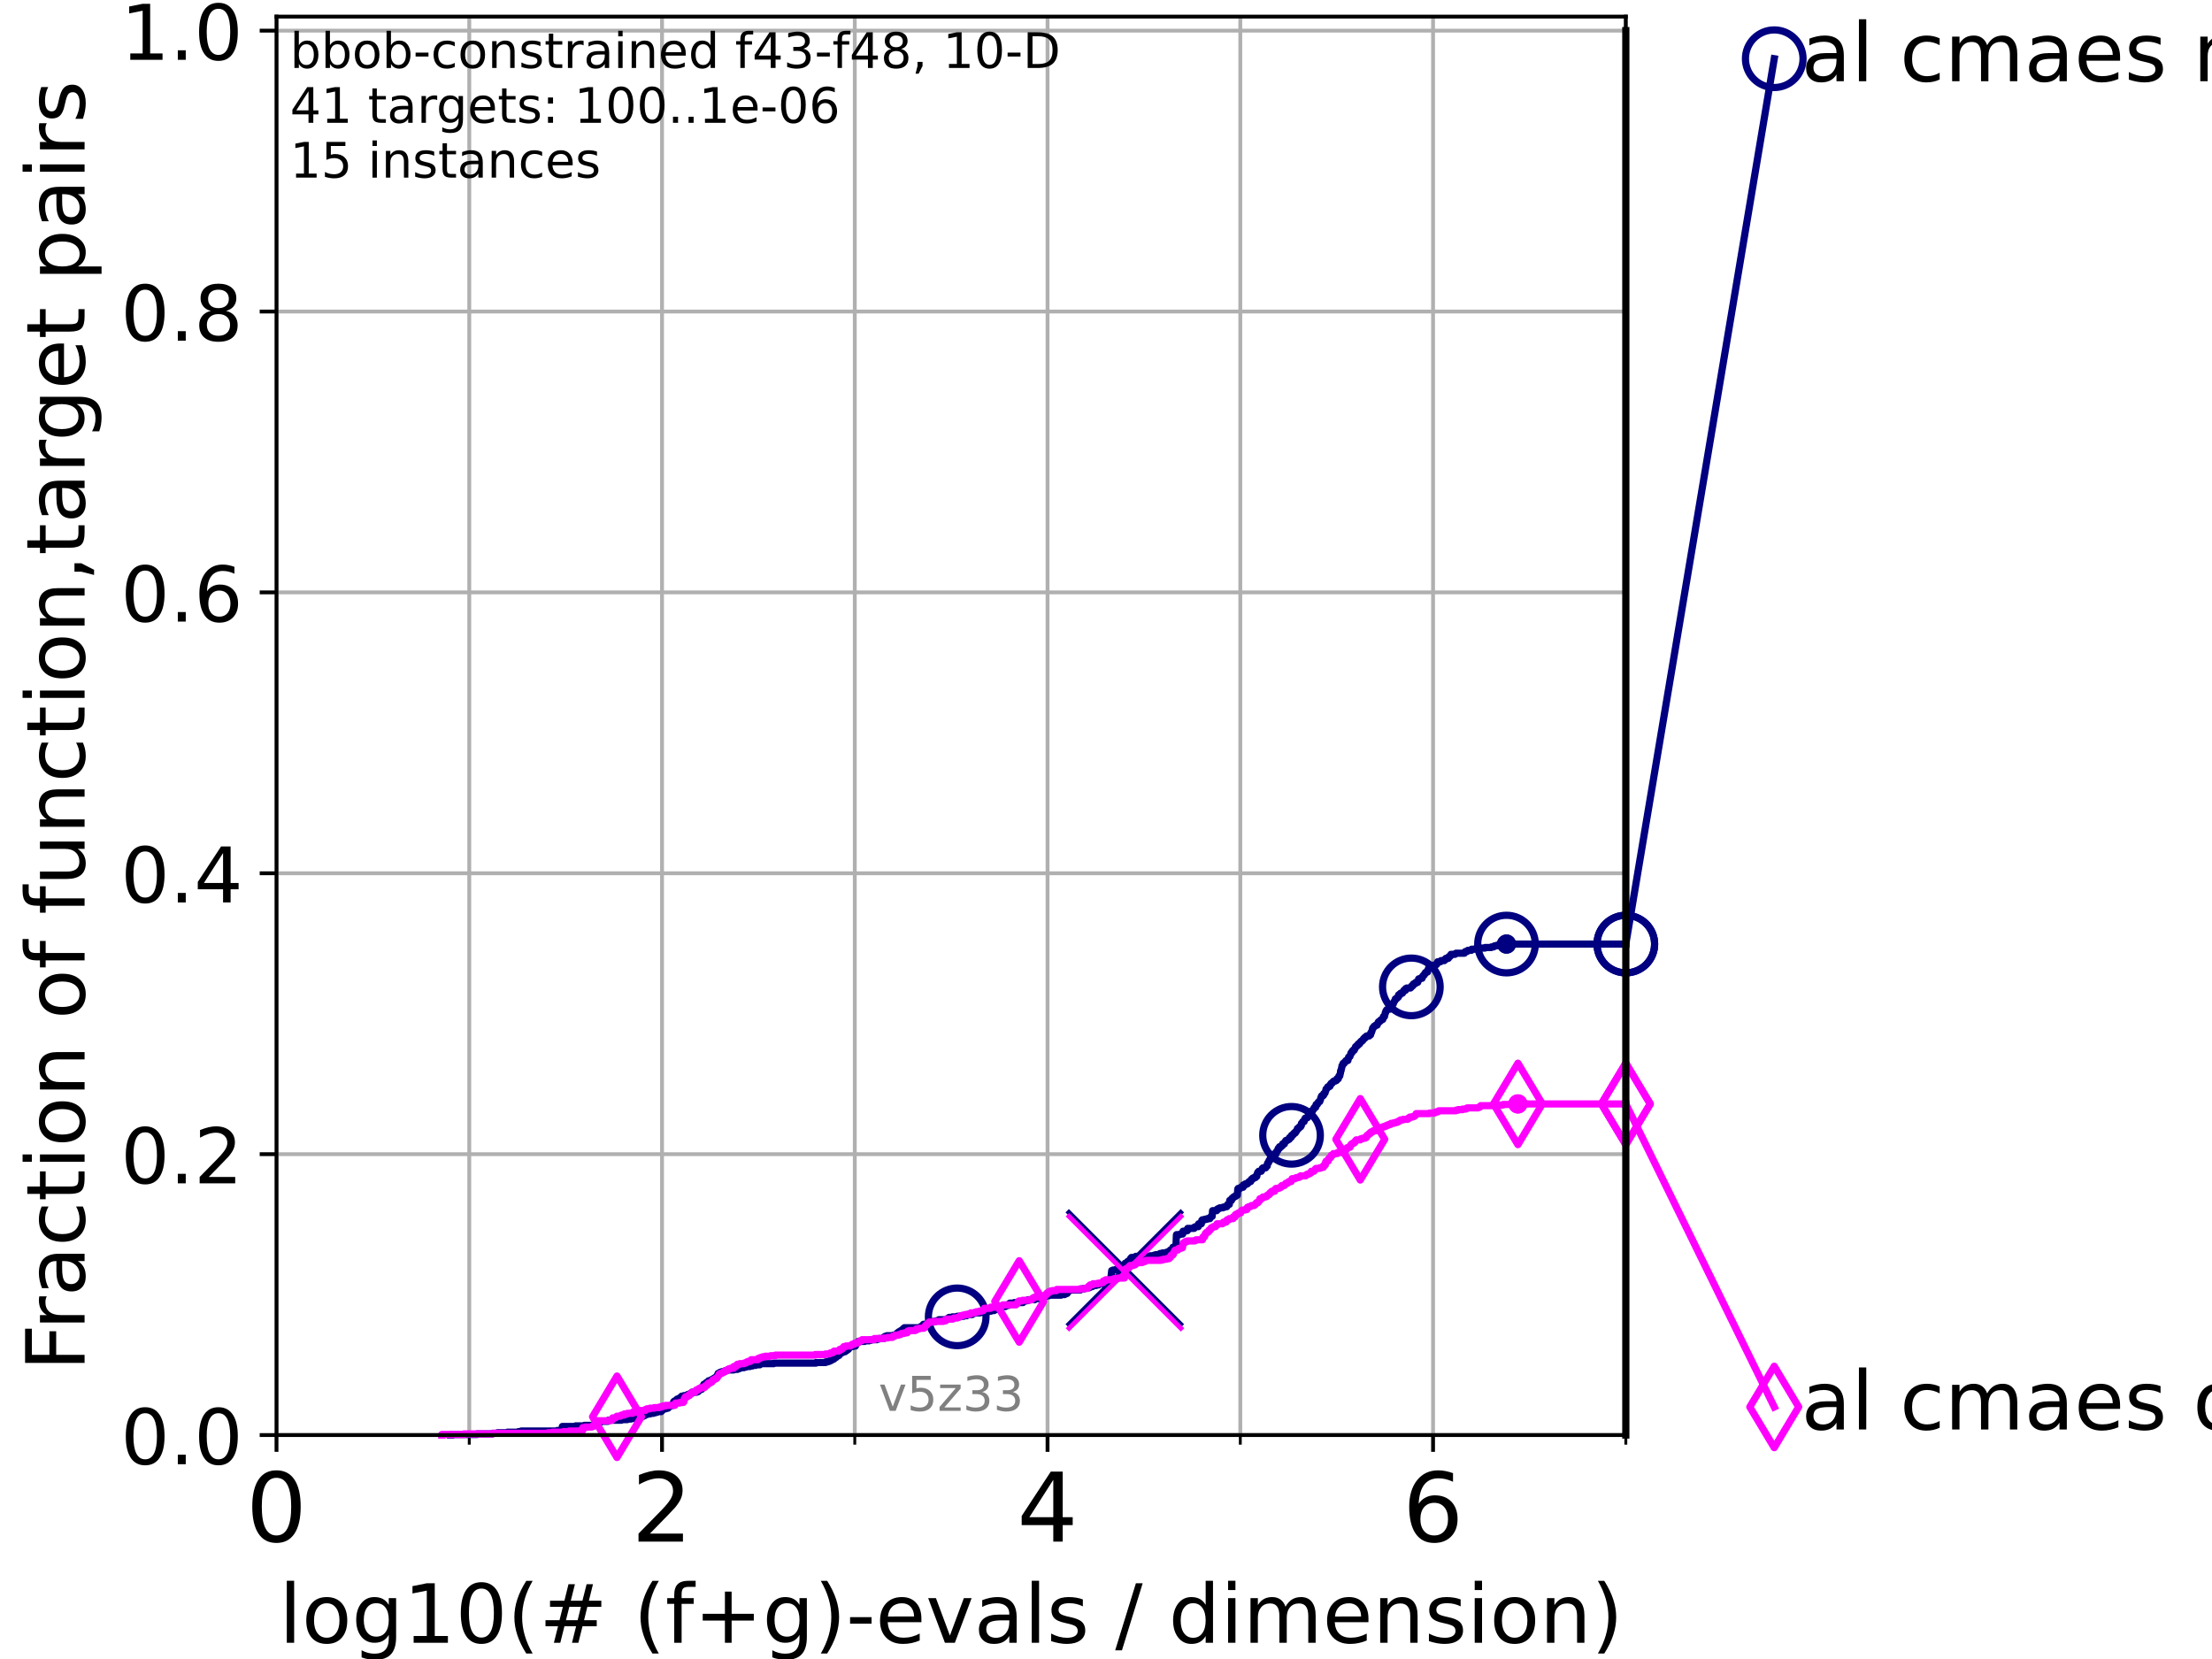 <?xml version="1.0" encoding="utf-8" standalone="no"?>
<!DOCTYPE svg PUBLIC "-//W3C//DTD SVG 1.1//EN"
  "http://www.w3.org/Graphics/SVG/1.1/DTD/svg11.dtd">
<!-- Created with matplotlib (https://matplotlib.org/) -->
<svg height="345.6pt" version="1.1" viewBox="0 0 460.8 345.6" width="460.8pt" xmlns="http://www.w3.org/2000/svg" xmlns:xlink="http://www.w3.org/1999/xlink">
 <defs>
  <style type="text/css">*{stroke-linecap:butt;stroke-linejoin:round;}</style>
 </defs>
 <g id="figure_1">
  <g id="patch_1">
   <path d="M 0 345.6 
L 460.8 345.6 
L 460.8 0 
L 0 0 
z
" style="fill:#ffffff;"/>
  </g>
  <g id="axes_1">
   <g id="patch_2">
    <path d="M 57.6 298.944 
L 338.688 298.944 
L 338.688 3.456 
L 57.6 3.456 
z
" style="fill:#ffffff;"/>
   </g>
   <g id="matplotlib.axis_1">
    <g id="xtick_1">
     <g id="line2d_1">
      <path clip-path="url(#pdf9edb3daa)" d="M 57.6 298.944 
L 57.6 3.456 
" style="fill:none;stroke:#b0b0b0;stroke-linecap:square;stroke-width:0.8;"/>
     </g>
     <g id="line2d_2">
      <defs>
       <path d="M 0 0 
L 0 3.5 
" id="m71468d65cf" style="stroke:#000000;stroke-width:0.8;"/>
      </defs>
      <g>
       <use style="stroke:#000000;stroke-width:0.8;" x="57.6" xlink:href="#m71468d65cf" y="298.944"/>
      </g>
     </g>
     <g id="text_1">
      <!-- 0 -->
      <g transform="translate(51.237 321.141)scale(0.2 -0.2)">
       <defs>
        <path d="M 31.781 66.406 
Q 24.172 66.406 20.328 58.906 
Q 16.5 51.422 16.5 36.375 
Q 16.5 21.391 20.328 13.891 
Q 24.172 6.391 31.781 6.391 
Q 39.453 6.391 43.281 13.891 
Q 47.125 21.391 47.125 36.375 
Q 47.125 51.422 43.281 58.906 
Q 39.453 66.406 31.781 66.406 
z
M 31.781 74.219 
Q 44.047 74.219 50.516 64.516 
Q 56.984 54.828 56.984 36.375 
Q 56.984 17.969 50.516 8.266 
Q 44.047 -1.422 31.781 -1.422 
Q 19.531 -1.422 13.062 8.266 
Q 6.594 17.969 6.594 36.375 
Q 6.594 54.828 13.062 64.516 
Q 19.531 74.219 31.781 74.219 
z
" id="DejaVuSans-48"/>
       </defs>
       <use xlink:href="#DejaVuSans-48"/>
      </g>
     </g>
    </g>
    <g id="xtick_2">
     <g id="line2d_3">
      <path clip-path="url(#pdf9edb3daa)" d="M 137.911 298.944 
L 137.911 3.456 
" style="fill:none;stroke:#b0b0b0;stroke-linecap:square;stroke-width:0.8;"/>
     </g>
     <g id="line2d_4">
      <g>
       <use style="stroke:#000000;stroke-width:0.8;" x="137.911" xlink:href="#m71468d65cf" y="298.944"/>
      </g>
     </g>
     <g id="text_2">
      <!-- 2 -->
      <g transform="translate(131.548 321.141)scale(0.2 -0.2)">
       <defs>
        <path d="M 19.188 8.297 
L 53.609 8.297 
L 53.609 0 
L 7.328 0 
L 7.328 8.297 
Q 12.938 14.109 22.625 23.891 
Q 32.328 33.688 34.812 36.531 
Q 39.547 41.844 41.422 45.531 
Q 43.312 49.219 43.312 52.781 
Q 43.312 58.594 39.234 62.25 
Q 35.156 65.922 28.609 65.922 
Q 23.969 65.922 18.812 64.312 
Q 13.672 62.703 7.812 59.422 
L 7.812 69.391 
Q 13.766 71.781 18.938 73 
Q 24.125 74.219 28.422 74.219 
Q 39.75 74.219 46.484 68.547 
Q 53.219 62.891 53.219 53.422 
Q 53.219 48.922 51.531 44.891 
Q 49.859 40.875 45.406 35.406 
Q 44.188 33.984 37.641 27.219 
Q 31.109 20.453 19.188 8.297 
z
" id="DejaVuSans-50"/>
       </defs>
       <use xlink:href="#DejaVuSans-50"/>
      </g>
     </g>
    </g>
    <g id="xtick_3">
     <g id="line2d_5">
      <path clip-path="url(#pdf9edb3daa)" d="M 218.222 298.944 
L 218.222 3.456 
" style="fill:none;stroke:#b0b0b0;stroke-linecap:square;stroke-width:0.8;"/>
     </g>
     <g id="line2d_6">
      <g>
       <use style="stroke:#000000;stroke-width:0.8;" x="218.222" xlink:href="#m71468d65cf" y="298.944"/>
      </g>
     </g>
     <g id="text_3">
      <!-- 4 -->
      <g transform="translate(211.859 321.141)scale(0.2 -0.2)">
       <defs>
        <path d="M 37.797 64.312 
L 12.891 25.391 
L 37.797 25.391 
z
M 35.203 72.906 
L 47.609 72.906 
L 47.609 25.391 
L 58.016 25.391 
L 58.016 17.188 
L 47.609 17.188 
L 47.609 0 
L 37.797 0 
L 37.797 17.188 
L 4.891 17.188 
L 4.891 26.703 
z
" id="DejaVuSans-52"/>
       </defs>
       <use xlink:href="#DejaVuSans-52"/>
      </g>
     </g>
    </g>
    <g id="xtick_4">
     <g id="line2d_7">
      <path clip-path="url(#pdf9edb3daa)" d="M 298.533 298.944 
L 298.533 3.456 
" style="fill:none;stroke:#b0b0b0;stroke-linecap:square;stroke-width:0.8;"/>
     </g>
     <g id="line2d_8">
      <g>
       <use style="stroke:#000000;stroke-width:0.8;" x="298.533" xlink:href="#m71468d65cf" y="298.944"/>
      </g>
     </g>
     <g id="text_4">
      <!-- 6 -->
      <g transform="translate(292.17 321.141)scale(0.2 -0.2)">
       <defs>
        <path d="M 33.016 40.375 
Q 26.375 40.375 22.484 35.828 
Q 18.609 31.297 18.609 23.391 
Q 18.609 15.531 22.484 10.953 
Q 26.375 6.391 33.016 6.391 
Q 39.656 6.391 43.531 10.953 
Q 47.406 15.531 47.406 23.391 
Q 47.406 31.297 43.531 35.828 
Q 39.656 40.375 33.016 40.375 
z
M 52.594 71.297 
L 52.594 62.312 
Q 48.875 64.062 45.094 64.984 
Q 41.312 65.922 37.594 65.922 
Q 27.828 65.922 22.672 59.328 
Q 17.531 52.734 16.797 39.406 
Q 19.672 43.656 24.016 45.922 
Q 28.375 48.188 33.594 48.188 
Q 44.578 48.188 50.953 41.516 
Q 57.328 34.859 57.328 23.391 
Q 57.328 12.156 50.688 5.359 
Q 44.047 -1.422 33.016 -1.422 
Q 20.359 -1.422 13.672 8.266 
Q 6.984 17.969 6.984 36.375 
Q 6.984 53.656 15.188 63.938 
Q 23.391 74.219 37.203 74.219 
Q 40.922 74.219 44.703 73.484 
Q 48.484 72.75 52.594 71.297 
z
" id="DejaVuSans-54"/>
       </defs>
       <use xlink:href="#DejaVuSans-54"/>
      </g>
     </g>
    </g>
    <g id="xtick_5">
     <g id="line2d_9">
      <path clip-path="url(#pdf9edb3daa)" d="M 97.755 298.944 
L 97.755 3.456 
" style="fill:none;stroke:#b0b0b0;stroke-linecap:square;stroke-width:0.8;"/>
     </g>
     <g id="line2d_10">
      <defs>
       <path d="M 0 0 
L 0 2 
" id="m2b44ec1495" style="stroke:#000000;stroke-width:0.6;"/>
      </defs>
      <g>
       <use style="stroke:#000000;stroke-width:0.6;" x="97.755" xlink:href="#m2b44ec1495" y="298.944"/>
      </g>
     </g>
    </g>
    <g id="xtick_6">
     <g id="line2d_11">
      <path clip-path="url(#pdf9edb3daa)" d="M 178.066 298.944 
L 178.066 3.456 
" style="fill:none;stroke:#b0b0b0;stroke-linecap:square;stroke-width:0.8;"/>
     </g>
     <g id="line2d_12">
      <g>
       <use style="stroke:#000000;stroke-width:0.6;" x="178.066" xlink:href="#m2b44ec1495" y="298.944"/>
      </g>
     </g>
    </g>
    <g id="xtick_7">
     <g id="line2d_13">
      <path clip-path="url(#pdf9edb3daa)" d="M 258.377 298.944 
L 258.377 3.456 
" style="fill:none;stroke:#b0b0b0;stroke-linecap:square;stroke-width:0.8;"/>
     </g>
     <g id="line2d_14">
      <g>
       <use style="stroke:#000000;stroke-width:0.6;" x="258.377" xlink:href="#m2b44ec1495" y="298.944"/>
      </g>
     </g>
    </g>
    <g id="xtick_8">
     <g id="line2d_15">
      <path clip-path="url(#pdf9edb3daa)" d="M 338.688 298.944 
L 338.688 3.456 
" style="fill:none;stroke:#b0b0b0;stroke-linecap:square;stroke-width:0.8;"/>
     </g>
     <g id="line2d_16">
      <g>
       <use style="stroke:#000000;stroke-width:0.6;" x="338.688" xlink:href="#m2b44ec1495" y="298.944"/>
      </g>
     </g>
    </g>
    <g id="text_5">
     <!-- log10(# (f+g)-evals / dimension) -->
     <g transform="translate(58.145 342.218)scale(0.17 -0.17)">
      <defs>
       <path d="M 9.422 75.984 
L 18.406 75.984 
L 18.406 0 
L 9.422 0 
z
" id="DejaVuSans-108"/>
       <path d="M 30.609 48.391 
Q 23.391 48.391 19.188 42.75 
Q 14.984 37.109 14.984 27.297 
Q 14.984 17.484 19.156 11.844 
Q 23.344 6.203 30.609 6.203 
Q 37.797 6.203 41.984 11.859 
Q 46.188 17.531 46.188 27.297 
Q 46.188 37.016 41.984 42.703 
Q 37.797 48.391 30.609 48.391 
z
M 30.609 56 
Q 42.328 56 49.016 48.375 
Q 55.719 40.766 55.719 27.297 
Q 55.719 13.875 49.016 6.219 
Q 42.328 -1.422 30.609 -1.422 
Q 18.844 -1.422 12.172 6.219 
Q 5.516 13.875 5.516 27.297 
Q 5.516 40.766 12.172 48.375 
Q 18.844 56 30.609 56 
z
" id="DejaVuSans-111"/>
       <path d="M 45.406 27.984 
Q 45.406 37.75 41.375 43.109 
Q 37.359 48.484 30.078 48.484 
Q 22.859 48.484 18.828 43.109 
Q 14.797 37.75 14.797 27.984 
Q 14.797 18.266 18.828 12.891 
Q 22.859 7.516 30.078 7.516 
Q 37.359 7.516 41.375 12.891 
Q 45.406 18.266 45.406 27.984 
z
M 54.391 6.781 
Q 54.391 -7.172 48.188 -13.984 
Q 42 -20.797 29.203 -20.797 
Q 24.469 -20.797 20.266 -20.094 
Q 16.062 -19.391 12.109 -17.922 
L 12.109 -9.188 
Q 16.062 -11.328 19.922 -12.344 
Q 23.781 -13.375 27.781 -13.375 
Q 36.625 -13.375 41.016 -8.766 
Q 45.406 -4.156 45.406 5.172 
L 45.406 9.625 
Q 42.625 4.781 38.281 2.391 
Q 33.938 0 27.875 0 
Q 17.828 0 11.672 7.656 
Q 5.516 15.328 5.516 27.984 
Q 5.516 40.672 11.672 48.328 
Q 17.828 56 27.875 56 
Q 33.938 56 38.281 53.609 
Q 42.625 51.219 45.406 46.391 
L 45.406 54.688 
L 54.391 54.688 
z
" id="DejaVuSans-103"/>
       <path d="M 12.406 8.297 
L 28.516 8.297 
L 28.516 63.922 
L 10.984 60.406 
L 10.984 69.391 
L 28.422 72.906 
L 38.281 72.906 
L 38.281 8.297 
L 54.391 8.297 
L 54.391 0 
L 12.406 0 
z
" id="DejaVuSans-49"/>
       <path d="M 31 75.875 
Q 24.469 64.656 21.281 53.656 
Q 18.109 42.672 18.109 31.391 
Q 18.109 20.125 21.312 9.062 
Q 24.516 -2 31 -13.188 
L 23.188 -13.188 
Q 15.875 -1.703 12.234 9.375 
Q 8.594 20.453 8.594 31.391 
Q 8.594 42.281 12.203 53.312 
Q 15.828 64.359 23.188 75.875 
z
" id="DejaVuSans-40"/>
       <path d="M 51.125 44 
L 36.922 44 
L 32.812 27.688 
L 47.125 27.688 
z
M 43.797 71.781 
L 38.719 51.516 
L 52.984 51.516 
L 58.109 71.781 
L 65.922 71.781 
L 60.891 51.516 
L 76.125 51.516 
L 76.125 44 
L 58.984 44 
L 54.984 27.688 
L 70.516 27.688 
L 70.516 20.219 
L 53.078 20.219 
L 48 0 
L 40.188 0 
L 45.219 20.219 
L 30.906 20.219 
L 25.875 0 
L 18.016 0 
L 23.094 20.219 
L 7.719 20.219 
L 7.719 27.688 
L 24.906 27.688 
L 29 44 
L 13.281 44 
L 13.281 51.516 
L 30.906 51.516 
L 35.891 71.781 
z
" id="DejaVuSans-35"/>
       <path id="DejaVuSans-32"/>
       <path d="M 37.109 75.984 
L 37.109 68.5 
L 28.516 68.5 
Q 23.688 68.5 21.797 66.547 
Q 19.922 64.594 19.922 59.516 
L 19.922 54.688 
L 34.719 54.688 
L 34.719 47.703 
L 19.922 47.703 
L 19.922 0 
L 10.891 0 
L 10.891 47.703 
L 2.297 47.703 
L 2.297 54.688 
L 10.891 54.688 
L 10.891 58.5 
Q 10.891 67.625 15.141 71.797 
Q 19.391 75.984 28.609 75.984 
z
" id="DejaVuSans-102"/>
       <path d="M 46 62.703 
L 46 35.5 
L 73.188 35.5 
L 73.188 27.203 
L 46 27.203 
L 46 0 
L 37.797 0 
L 37.797 27.203 
L 10.594 27.203 
L 10.594 35.5 
L 37.797 35.5 
L 37.797 62.703 
z
" id="DejaVuSans-43"/>
       <path d="M 8.016 75.875 
L 15.828 75.875 
Q 23.141 64.359 26.781 53.312 
Q 30.422 42.281 30.422 31.391 
Q 30.422 20.453 26.781 9.375 
Q 23.141 -1.703 15.828 -13.188 
L 8.016 -13.188 
Q 14.5 -2 17.703 9.062 
Q 20.906 20.125 20.906 31.391 
Q 20.906 42.672 17.703 53.656 
Q 14.5 64.656 8.016 75.875 
z
" id="DejaVuSans-41"/>
       <path d="M 4.891 31.391 
L 31.203 31.391 
L 31.203 23.391 
L 4.891 23.391 
z
" id="DejaVuSans-45"/>
       <path d="M 56.203 29.594 
L 56.203 25.203 
L 14.891 25.203 
Q 15.484 15.922 20.484 11.062 
Q 25.484 6.203 34.422 6.203 
Q 39.594 6.203 44.453 7.469 
Q 49.312 8.734 54.109 11.281 
L 54.109 2.781 
Q 49.266 0.734 44.188 -0.344 
Q 39.109 -1.422 33.891 -1.422 
Q 20.797 -1.422 13.156 6.188 
Q 5.516 13.812 5.516 26.812 
Q 5.516 40.234 12.766 48.109 
Q 20.016 56 32.328 56 
Q 43.359 56 49.781 48.891 
Q 56.203 41.797 56.203 29.594 
z
M 47.219 32.234 
Q 47.125 39.594 43.094 43.984 
Q 39.062 48.391 32.422 48.391 
Q 24.906 48.391 20.391 44.141 
Q 15.875 39.891 15.188 32.172 
z
" id="DejaVuSans-101"/>
       <path d="M 2.984 54.688 
L 12.5 54.688 
L 29.594 8.797 
L 46.688 54.688 
L 56.203 54.688 
L 35.688 0 
L 23.484 0 
z
" id="DejaVuSans-118"/>
       <path d="M 34.281 27.484 
Q 23.391 27.484 19.188 25 
Q 14.984 22.516 14.984 16.5 
Q 14.984 11.719 18.141 8.906 
Q 21.297 6.109 26.703 6.109 
Q 34.188 6.109 38.703 11.406 
Q 43.219 16.703 43.219 25.484 
L 43.219 27.484 
z
M 52.203 31.203 
L 52.203 0 
L 43.219 0 
L 43.219 8.297 
Q 40.141 3.328 35.547 0.953 
Q 30.953 -1.422 24.312 -1.422 
Q 15.922 -1.422 10.953 3.297 
Q 6 8.016 6 15.922 
Q 6 25.141 12.172 29.828 
Q 18.359 34.516 30.609 34.516 
L 43.219 34.516 
L 43.219 35.406 
Q 43.219 41.609 39.141 45 
Q 35.062 48.391 27.688 48.391 
Q 23 48.391 18.547 47.266 
Q 14.109 46.141 10.016 43.891 
L 10.016 52.203 
Q 14.938 54.109 19.578 55.047 
Q 24.219 56 28.609 56 
Q 40.484 56 46.344 49.844 
Q 52.203 43.703 52.203 31.203 
z
" id="DejaVuSans-97"/>
       <path d="M 44.281 53.078 
L 44.281 44.578 
Q 40.484 46.531 36.375 47.5 
Q 32.281 48.484 27.875 48.484 
Q 21.188 48.484 17.844 46.438 
Q 14.5 44.391 14.5 40.281 
Q 14.5 37.156 16.891 35.375 
Q 19.281 33.594 26.516 31.984 
L 29.594 31.297 
Q 39.156 29.25 43.188 25.516 
Q 47.219 21.781 47.219 15.094 
Q 47.219 7.469 41.188 3.016 
Q 35.156 -1.422 24.609 -1.422 
Q 20.219 -1.422 15.453 -0.562 
Q 10.688 0.297 5.422 2 
L 5.422 11.281 
Q 10.406 8.688 15.234 7.391 
Q 20.062 6.109 24.812 6.109 
Q 31.156 6.109 34.562 8.281 
Q 37.984 10.453 37.984 14.406 
Q 37.984 18.062 35.516 20.016 
Q 33.062 21.969 24.703 23.781 
L 21.578 24.516 
Q 13.234 26.266 9.516 29.906 
Q 5.812 33.547 5.812 39.891 
Q 5.812 47.609 11.281 51.797 
Q 16.75 56 26.812 56 
Q 31.781 56 36.172 55.266 
Q 40.578 54.547 44.281 53.078 
z
" id="DejaVuSans-115"/>
       <path d="M 25.391 72.906 
L 33.688 72.906 
L 8.297 -9.281 
L 0 -9.281 
z
" id="DejaVuSans-47"/>
       <path d="M 45.406 46.391 
L 45.406 75.984 
L 54.391 75.984 
L 54.391 0 
L 45.406 0 
L 45.406 8.203 
Q 42.578 3.328 38.25 0.953 
Q 33.938 -1.422 27.875 -1.422 
Q 17.969 -1.422 11.734 6.484 
Q 5.516 14.406 5.516 27.297 
Q 5.516 40.188 11.734 48.094 
Q 17.969 56 27.875 56 
Q 33.938 56 38.25 53.625 
Q 42.578 51.266 45.406 46.391 
z
M 14.797 27.297 
Q 14.797 17.391 18.875 11.75 
Q 22.953 6.109 30.078 6.109 
Q 37.203 6.109 41.297 11.75 
Q 45.406 17.391 45.406 27.297 
Q 45.406 37.203 41.297 42.844 
Q 37.203 48.484 30.078 48.484 
Q 22.953 48.484 18.875 42.844 
Q 14.797 37.203 14.797 27.297 
z
" id="DejaVuSans-100"/>
       <path d="M 9.422 54.688 
L 18.406 54.688 
L 18.406 0 
L 9.422 0 
z
M 9.422 75.984 
L 18.406 75.984 
L 18.406 64.594 
L 9.422 64.594 
z
" id="DejaVuSans-105"/>
       <path d="M 52 44.188 
Q 55.375 50.25 60.062 53.125 
Q 64.75 56 71.094 56 
Q 79.641 56 84.281 50.016 
Q 88.922 44.047 88.922 33.016 
L 88.922 0 
L 79.891 0 
L 79.891 32.719 
Q 79.891 40.578 77.094 44.375 
Q 74.312 48.188 68.609 48.188 
Q 61.625 48.188 57.562 43.547 
Q 53.516 38.922 53.516 30.906 
L 53.516 0 
L 44.484 0 
L 44.484 32.719 
Q 44.484 40.625 41.703 44.406 
Q 38.922 48.188 33.109 48.188 
Q 26.219 48.188 22.156 43.531 
Q 18.109 38.875 18.109 30.906 
L 18.109 0 
L 9.078 0 
L 9.078 54.688 
L 18.109 54.688 
L 18.109 46.188 
Q 21.188 51.219 25.484 53.609 
Q 29.781 56 35.688 56 
Q 41.656 56 45.828 52.969 
Q 50 49.953 52 44.188 
z
" id="DejaVuSans-109"/>
       <path d="M 54.891 33.016 
L 54.891 0 
L 45.906 0 
L 45.906 32.719 
Q 45.906 40.484 42.875 44.328 
Q 39.844 48.188 33.797 48.188 
Q 26.516 48.188 22.312 43.547 
Q 18.109 38.922 18.109 30.906 
L 18.109 0 
L 9.078 0 
L 9.078 54.688 
L 18.109 54.688 
L 18.109 46.188 
Q 21.344 51.125 25.703 53.562 
Q 30.078 56 35.797 56 
Q 45.219 56 50.047 50.172 
Q 54.891 44.344 54.891 33.016 
z
" id="DejaVuSans-110"/>
      </defs>
      <use xlink:href="#DejaVuSans-108"/>
      <use x="27.783" xlink:href="#DejaVuSans-111"/>
      <use x="88.965" xlink:href="#DejaVuSans-103"/>
      <use x="152.441" xlink:href="#DejaVuSans-49"/>
      <use x="216.064" xlink:href="#DejaVuSans-48"/>
      <use x="279.688" xlink:href="#DejaVuSans-40"/>
      <use x="318.701" xlink:href="#DejaVuSans-35"/>
      <use x="402.49" xlink:href="#DejaVuSans-32"/>
      <use x="434.277" xlink:href="#DejaVuSans-40"/>
      <use x="473.291" xlink:href="#DejaVuSans-102"/>
      <use x="508.496" xlink:href="#DejaVuSans-43"/>
      <use x="592.285" xlink:href="#DejaVuSans-103"/>
      <use x="655.762" xlink:href="#DejaVuSans-41"/>
      <use x="694.775" xlink:href="#DejaVuSans-45"/>
      <use x="730.859" xlink:href="#DejaVuSans-101"/>
      <use x="792.383" xlink:href="#DejaVuSans-118"/>
      <use x="851.562" xlink:href="#DejaVuSans-97"/>
      <use x="912.842" xlink:href="#DejaVuSans-108"/>
      <use x="940.625" xlink:href="#DejaVuSans-115"/>
      <use x="992.725" xlink:href="#DejaVuSans-32"/>
      <use x="1024.512" xlink:href="#DejaVuSans-47"/>
      <use x="1058.203" xlink:href="#DejaVuSans-32"/>
      <use x="1089.99" xlink:href="#DejaVuSans-100"/>
      <use x="1153.467" xlink:href="#DejaVuSans-105"/>
      <use x="1181.25" xlink:href="#DejaVuSans-109"/>
      <use x="1278.662" xlink:href="#DejaVuSans-101"/>
      <use x="1340.186" xlink:href="#DejaVuSans-110"/>
      <use x="1403.564" xlink:href="#DejaVuSans-115"/>
      <use x="1455.664" xlink:href="#DejaVuSans-105"/>
      <use x="1483.447" xlink:href="#DejaVuSans-111"/>
      <use x="1544.629" xlink:href="#DejaVuSans-110"/>
      <use x="1608.008" xlink:href="#DejaVuSans-41"/>
     </g>
    </g>
   </g>
   <g id="matplotlib.axis_2">
    <g id="ytick_1">
     <g id="line2d_17">
      <path clip-path="url(#pdf9edb3daa)" d="M 57.6 298.944 
L 338.688 298.944 
" style="fill:none;stroke:#b0b0b0;stroke-linecap:square;stroke-width:0.8;"/>
     </g>
     <g id="line2d_18">
      <defs>
       <path d="M 0 0 
L -3.5 0 
" id="m3c28d98ba1" style="stroke:#000000;stroke-width:0.8;"/>
      </defs>
      <g>
       <use style="stroke:#000000;stroke-width:0.8;" x="57.6" xlink:href="#m3c28d98ba1" y="298.944"/>
      </g>
     </g>
     <g id="text_6">
      <!-- 0.0 -->
      <g transform="translate(25.155 305.023)scale(0.16 -0.16)">
       <defs>
        <path d="M 10.688 12.406 
L 21 12.406 
L 21 0 
L 10.688 0 
z
" id="DejaVuSans-46"/>
       </defs>
       <use xlink:href="#DejaVuSans-48"/>
       <use x="63.623" xlink:href="#DejaVuSans-46"/>
       <use x="95.41" xlink:href="#DejaVuSans-48"/>
      </g>
     </g>
    </g>
    <g id="ytick_2">
     <g id="line2d_19">
      <path clip-path="url(#pdf9edb3daa)" d="M 57.6 240.432 
L 338.688 240.432 
" style="fill:none;stroke:#b0b0b0;stroke-linecap:square;stroke-width:0.8;"/>
     </g>
     <g id="line2d_20">
      <g>
       <use style="stroke:#000000;stroke-width:0.8;" x="57.6" xlink:href="#m3c28d98ba1" y="240.432"/>
      </g>
     </g>
     <g id="text_7">
      <!-- 0.2 -->
      <g transform="translate(25.155 246.51)scale(0.16 -0.16)">
       <use xlink:href="#DejaVuSans-48"/>
       <use x="63.623" xlink:href="#DejaVuSans-46"/>
       <use x="95.41" xlink:href="#DejaVuSans-50"/>
      </g>
     </g>
    </g>
    <g id="ytick_3">
     <g id="line2d_21">
      <path clip-path="url(#pdf9edb3daa)" d="M 57.6 181.919 
L 338.688 181.919 
" style="fill:none;stroke:#b0b0b0;stroke-linecap:square;stroke-width:0.8;"/>
     </g>
     <g id="line2d_22">
      <g>
       <use style="stroke:#000000;stroke-width:0.8;" x="57.6" xlink:href="#m3c28d98ba1" y="181.919"/>
      </g>
     </g>
     <g id="text_8">
      <!-- 0.4 -->
      <g transform="translate(25.155 187.998)scale(0.16 -0.16)">
       <use xlink:href="#DejaVuSans-48"/>
       <use x="63.623" xlink:href="#DejaVuSans-46"/>
       <use x="95.41" xlink:href="#DejaVuSans-52"/>
      </g>
     </g>
    </g>
    <g id="ytick_4">
     <g id="line2d_23">
      <path clip-path="url(#pdf9edb3daa)" d="M 57.6 123.407 
L 338.688 123.407 
" style="fill:none;stroke:#b0b0b0;stroke-linecap:square;stroke-width:0.8;"/>
     </g>
     <g id="line2d_24">
      <g>
       <use style="stroke:#000000;stroke-width:0.8;" x="57.6" xlink:href="#m3c28d98ba1" y="123.407"/>
      </g>
     </g>
     <g id="text_9">
      <!-- 0.6 -->
      <g transform="translate(25.155 129.485)scale(0.16 -0.16)">
       <use xlink:href="#DejaVuSans-48"/>
       <use x="63.623" xlink:href="#DejaVuSans-46"/>
       <use x="95.41" xlink:href="#DejaVuSans-54"/>
      </g>
     </g>
    </g>
    <g id="ytick_5">
     <g id="line2d_25">
      <path clip-path="url(#pdf9edb3daa)" d="M 57.6 64.894 
L 338.688 64.894 
" style="fill:none;stroke:#b0b0b0;stroke-linecap:square;stroke-width:0.8;"/>
     </g>
     <g id="line2d_26">
      <g>
       <use style="stroke:#000000;stroke-width:0.8;" x="57.6" xlink:href="#m3c28d98ba1" y="64.894"/>
      </g>
     </g>
     <g id="text_10">
      <!-- 0.8 -->
      <g transform="translate(25.155 70.973)scale(0.16 -0.16)">
       <defs>
        <path d="M 31.781 34.625 
Q 24.75 34.625 20.719 30.859 
Q 16.703 27.094 16.703 20.516 
Q 16.703 13.922 20.719 10.156 
Q 24.75 6.391 31.781 6.391 
Q 38.812 6.391 42.859 10.172 
Q 46.922 13.969 46.922 20.516 
Q 46.922 27.094 42.891 30.859 
Q 38.875 34.625 31.781 34.625 
z
M 21.922 38.812 
Q 15.578 40.375 12.031 44.719 
Q 8.5 49.078 8.5 55.328 
Q 8.5 64.062 14.719 69.141 
Q 20.953 74.219 31.781 74.219 
Q 42.672 74.219 48.875 69.141 
Q 55.078 64.062 55.078 55.328 
Q 55.078 49.078 51.531 44.719 
Q 48 40.375 41.703 38.812 
Q 48.828 37.156 52.797 32.312 
Q 56.781 27.484 56.781 20.516 
Q 56.781 9.906 50.312 4.234 
Q 43.844 -1.422 31.781 -1.422 
Q 19.734 -1.422 13.25 4.234 
Q 6.781 9.906 6.781 20.516 
Q 6.781 27.484 10.781 32.312 
Q 14.797 37.156 21.922 38.812 
z
M 18.312 54.391 
Q 18.312 48.734 21.844 45.562 
Q 25.391 42.391 31.781 42.391 
Q 38.141 42.391 41.719 45.562 
Q 45.312 48.734 45.312 54.391 
Q 45.312 60.062 41.719 63.234 
Q 38.141 66.406 31.781 66.406 
Q 25.391 66.406 21.844 63.234 
Q 18.312 60.062 18.312 54.391 
z
" id="DejaVuSans-56"/>
       </defs>
       <use xlink:href="#DejaVuSans-48"/>
       <use x="63.623" xlink:href="#DejaVuSans-46"/>
       <use x="95.41" xlink:href="#DejaVuSans-56"/>
      </g>
     </g>
    </g>
    <g id="ytick_6">
     <g id="line2d_27">
      <path clip-path="url(#pdf9edb3daa)" d="M 57.6 6.382 
L 338.688 6.382 
" style="fill:none;stroke:#b0b0b0;stroke-linecap:square;stroke-width:0.8;"/>
     </g>
     <g id="line2d_28">
      <g>
       <use style="stroke:#000000;stroke-width:0.8;" x="57.6" xlink:href="#m3c28d98ba1" y="6.382"/>
      </g>
     </g>
     <g id="text_11">
      <!-- 1.0 -->
      <g transform="translate(25.155 12.46)scale(0.16 -0.16)">
       <use xlink:href="#DejaVuSans-49"/>
       <use x="63.623" xlink:href="#DejaVuSans-46"/>
       <use x="95.41" xlink:href="#DejaVuSans-48"/>
      </g>
     </g>
    </g>
    <g id="text_12">
     <!-- Fraction of function,target pairs -->
     <g transform="translate(17.62 285.585)rotate(-90)scale(0.17 -0.17)">
      <defs>
       <path d="M 9.812 72.906 
L 51.703 72.906 
L 51.703 64.594 
L 19.672 64.594 
L 19.672 43.109 
L 48.578 43.109 
L 48.578 34.812 
L 19.672 34.812 
L 19.672 0 
L 9.812 0 
z
" id="DejaVuSans-70"/>
       <path d="M 41.109 46.297 
Q 39.594 47.172 37.812 47.578 
Q 36.031 48 33.891 48 
Q 26.266 48 22.188 43.047 
Q 18.109 38.094 18.109 28.812 
L 18.109 0 
L 9.078 0 
L 9.078 54.688 
L 18.109 54.688 
L 18.109 46.188 
Q 20.953 51.172 25.484 53.578 
Q 30.031 56 36.531 56 
Q 37.453 56 38.578 55.875 
Q 39.703 55.766 41.062 55.516 
z
" id="DejaVuSans-114"/>
       <path d="M 48.781 52.594 
L 48.781 44.188 
Q 44.969 46.297 41.141 47.344 
Q 37.312 48.391 33.406 48.391 
Q 24.656 48.391 19.812 42.844 
Q 14.984 37.312 14.984 27.297 
Q 14.984 17.281 19.812 11.734 
Q 24.656 6.203 33.406 6.203 
Q 37.312 6.203 41.141 7.25 
Q 44.969 8.297 48.781 10.406 
L 48.781 2.094 
Q 45.016 0.344 40.984 -0.531 
Q 36.969 -1.422 32.422 -1.422 
Q 20.062 -1.422 12.781 6.344 
Q 5.516 14.109 5.516 27.297 
Q 5.516 40.672 12.859 48.328 
Q 20.219 56 33.016 56 
Q 37.156 56 41.109 55.141 
Q 45.062 54.297 48.781 52.594 
z
" id="DejaVuSans-99"/>
       <path d="M 18.312 70.219 
L 18.312 54.688 
L 36.812 54.688 
L 36.812 47.703 
L 18.312 47.703 
L 18.312 18.016 
Q 18.312 11.328 20.141 9.422 
Q 21.969 7.516 27.594 7.516 
L 36.812 7.516 
L 36.812 0 
L 27.594 0 
Q 17.188 0 13.234 3.875 
Q 9.281 7.766 9.281 18.016 
L 9.281 47.703 
L 2.688 47.703 
L 2.688 54.688 
L 9.281 54.688 
L 9.281 70.219 
z
" id="DejaVuSans-116"/>
       <path d="M 8.5 21.578 
L 8.5 54.688 
L 17.484 54.688 
L 17.484 21.922 
Q 17.484 14.156 20.5 10.266 
Q 23.531 6.391 29.594 6.391 
Q 36.859 6.391 41.078 11.031 
Q 45.312 15.672 45.312 23.688 
L 45.312 54.688 
L 54.297 54.688 
L 54.297 0 
L 45.312 0 
L 45.312 8.406 
Q 42.047 3.422 37.719 1 
Q 33.406 -1.422 27.688 -1.422 
Q 18.266 -1.422 13.375 4.438 
Q 8.5 10.297 8.5 21.578 
z
M 31.109 56 
z
" id="DejaVuSans-117"/>
       <path d="M 11.719 12.406 
L 22.016 12.406 
L 22.016 4 
L 14.016 -11.625 
L 7.719 -11.625 
L 11.719 4 
z
" id="DejaVuSans-44"/>
       <path d="M 18.109 8.203 
L 18.109 -20.797 
L 9.078 -20.797 
L 9.078 54.688 
L 18.109 54.688 
L 18.109 46.391 
Q 20.953 51.266 25.266 53.625 
Q 29.594 56 35.594 56 
Q 45.562 56 51.781 48.094 
Q 58.016 40.188 58.016 27.297 
Q 58.016 14.406 51.781 6.484 
Q 45.562 -1.422 35.594 -1.422 
Q 29.594 -1.422 25.266 0.953 
Q 20.953 3.328 18.109 8.203 
z
M 48.688 27.297 
Q 48.688 37.203 44.609 42.844 
Q 40.531 48.484 33.406 48.484 
Q 26.266 48.484 22.188 42.844 
Q 18.109 37.203 18.109 27.297 
Q 18.109 17.391 22.188 11.75 
Q 26.266 6.109 33.406 6.109 
Q 40.531 6.109 44.609 11.75 
Q 48.688 17.391 48.688 27.297 
z
" id="DejaVuSans-112"/>
      </defs>
      <use xlink:href="#DejaVuSans-70"/>
      <use x="50.27" xlink:href="#DejaVuSans-114"/>
      <use x="91.383" xlink:href="#DejaVuSans-97"/>
      <use x="152.662" xlink:href="#DejaVuSans-99"/>
      <use x="207.643" xlink:href="#DejaVuSans-116"/>
      <use x="246.852" xlink:href="#DejaVuSans-105"/>
      <use x="274.635" xlink:href="#DejaVuSans-111"/>
      <use x="335.816" xlink:href="#DejaVuSans-110"/>
      <use x="399.195" xlink:href="#DejaVuSans-32"/>
      <use x="430.982" xlink:href="#DejaVuSans-111"/>
      <use x="492.164" xlink:href="#DejaVuSans-102"/>
      <use x="527.369" xlink:href="#DejaVuSans-32"/>
      <use x="559.156" xlink:href="#DejaVuSans-102"/>
      <use x="594.361" xlink:href="#DejaVuSans-117"/>
      <use x="657.74" xlink:href="#DejaVuSans-110"/>
      <use x="721.119" xlink:href="#DejaVuSans-99"/>
      <use x="776.1" xlink:href="#DejaVuSans-116"/>
      <use x="815.309" xlink:href="#DejaVuSans-105"/>
      <use x="843.092" xlink:href="#DejaVuSans-111"/>
      <use x="904.273" xlink:href="#DejaVuSans-110"/>
      <use x="967.652" xlink:href="#DejaVuSans-44"/>
      <use x="999.439" xlink:href="#DejaVuSans-116"/>
      <use x="1038.648" xlink:href="#DejaVuSans-97"/>
      <use x="1099.928" xlink:href="#DejaVuSans-114"/>
      <use x="1139.291" xlink:href="#DejaVuSans-103"/>
      <use x="1202.768" xlink:href="#DejaVuSans-101"/>
      <use x="1264.291" xlink:href="#DejaVuSans-116"/>
      <use x="1303.5" xlink:href="#DejaVuSans-32"/>
      <use x="1335.287" xlink:href="#DejaVuSans-112"/>
      <use x="1398.764" xlink:href="#DejaVuSans-97"/>
      <use x="1460.043" xlink:href="#DejaVuSans-105"/>
      <use x="1487.826" xlink:href="#DejaVuSans-114"/>
      <use x="1528.939" xlink:href="#DejaVuSans-115"/>
     </g>
    </g>
   </g>
   <g id="line2d_29">
    <defs>
     <path d="M 0 1.5 
C 0.398 1.5 0.779 1.342 1.061 1.061 
C 1.342 0.779 1.5 0.398 1.5 0 
C 1.5 -0.398 1.342 -0.779 1.061 -1.061 
C 0.779 -1.342 0.398 -1.5 0 -1.5 
C -0.398 -1.5 -0.779 -1.342 -1.061 -1.061 
C -1.342 -0.779 -1.5 -0.398 -1.5 0 
C -1.5 0.398 -1.342 0.779 -1.061 1.061 
C -0.779 1.342 -0.398 1.5 0 1.5 
z
" id="md3c6ef2157" style="stroke:#000080;"/>
    </defs>
    <g>
     <use style="fill:#000080;stroke:#000080;" x="313.833" xlink:href="#md3c6ef2157" y="196.666"/>
     <use style="fill:#000080;stroke:#000080;" x="313.833" xlink:href="#md3c6ef2157" y="196.666"/>
    </g>
   </g>
   <g id="line2d_30">
    <path d="M 93.864 298.944 
L 93.864 298.825 
L 99.418 298.825 
L 99.418 298.706 
L 102.597 298.706 
L 102.597 298.587 
L 103.623 298.587 
L 103.623 298.468 
L 105.733 298.468 
L 105.733 298.349 
L 108.006 298.349 
L 108.006 298.23 
L 108.578 298.23 
L 108.578 298.112 
L 116.081 298.112 
L 116.081 297.993 
L 117.145 297.993 
L 117.145 297.16 
L 119.899 297.16 
L 119.899 297.041 
L 121.756 297.041 
L 121.756 296.922 
L 123.673 296.922 
L 123.673 296.803 
L 124.14 296.803 
L 124.14 296.447 
L 124.444 296.447 
L 124.52 296.209 
L 125.256 296.209 
L 125.256 296.09 
L 126.64 296.09 
L 126.64 295.971 
L 126.773 295.971 
L 126.773 295.852 
L 129.461 295.852 
L 129.461 295.733 
L 130.665 295.733 
L 130.665 295.614 
L 131.44 295.614 
L 131.44 295.495 
L 132.423 295.495 
L 132.423 295.376 
L 133.353 295.376 
L 133.443 295.019 
L 134.063 295.019 
L 134.063 294.9 
L 134.322 294.9 
L 134.407 294.663 
L 134.829 294.663 
L 134.829 294.544 
L 135.442 294.544 
L 135.442 294.425 
L 136.112 294.425 
L 136.112 294.306 
L 136.532 294.306 
L 136.532 294.187 
L 136.943 294.187 
L 136.943 294.068 
L 137.736 294.068 
L 137.771 293.83 
L 137.98 293.83 
L 137.98 293.711 
L 138.119 293.711 
L 138.119 293.592 
L 138.256 293.592 
L 138.256 293.473 
L 138.728 293.473 
L 138.728 293.354 
L 139.156 293.354 
L 139.221 293.117 
L 139.317 293.117 
L 139.317 292.998 
L 139.605 292.998 
L 139.605 292.879 
L 139.762 292.879 
L 139.762 292.76 
L 140.257 292.76 
L 140.318 292.046 
L 140.409 292.046 
L 140.409 291.927 
L 140.589 291.927 
L 140.589 291.808 
L 140.915 291.808 
L 140.974 291.57 
L 141.061 291.57 
L 141.061 291.452 
L 141.549 291.452 
L 141.549 291.214 
L 141.858 291.214 
L 141.858 291.095 
L 141.997 291.095 
L 141.997 290.857 
L 142.459 290.857 
L 142.459 290.738 
L 143.041 290.738 
L 143.041 290.619 
L 143.248 290.619 
L 143.248 290.5 
L 143.629 290.5 
L 143.629 290.381 
L 143.804 290.381 
L 143.804 290.262 
L 144.148 290.262 
L 144.148 290.024 
L 145.121 290.024 
L 145.121 289.905 
L 145.441 289.905 
L 145.441 289.668 
L 145.688 289.668 
L 145.688 289.43 
L 146.173 289.43 
L 146.173 289.073 
L 146.41 289.073 
L 146.41 288.716 
L 146.58 288.716 
L 146.644 288.359 
L 147.041 288.359 
L 147.144 288.003 
L 147.53 288.003 
L 147.61 287.646 
L 147.986 287.646 
L 147.986 287.527 
L 148.2 287.527 
L 148.2 287.408 
L 148.62 287.408 
L 148.639 287.17 
L 148.827 287.17 
L 148.827 287.051 
L 149.232 287.051 
L 149.269 286.694 
L 149.432 286.694 
L 149.504 286.338 
L 149.593 286.338 
L 149.593 286.1 
L 150.016 286.1 
L 150.016 285.862 
L 150.395 285.862 
L 150.395 285.743 
L 150.933 285.743 
L 150.933 285.624 
L 151.13 285.624 
L 151.13 285.505 
L 151.486 285.505 
L 151.486 285.386 
L 152.841 285.386 
L 152.841 285.267 
L 153.637 285.267 
L 153.637 285.148 
L 153.946 285.148 
L 153.946 285.029 
L 154.249 285.029 
L 154.249 284.911 
L 154.985 284.911 
L 154.985 284.792 
L 155.412 284.792 
L 155.412 284.673 
L 156.236 284.673 
L 156.236 284.554 
L 156.753 284.554 
L 156.753 284.435 
L 157.404 284.435 
L 157.404 284.316 
L 158.293 284.316 
L 158.401 284.078 
L 161.183 284.078 
L 161.183 283.959 
L 169.995 283.959 
L 169.995 283.84 
L 171.953 283.84 
L 171.953 283.721 
L 172.383 283.721 
L 172.383 283.602 
L 172.751 283.602 
L 172.751 283.483 
L 173.01 283.483 
L 173.01 283.364 
L 173.264 283.364 
L 173.315 283.127 
L 173.713 283.127 
L 173.811 282.77 
L 174.199 282.77 
L 174.247 282.413 
L 174.718 282.413 
L 174.718 282.294 
L 174.857 282.294 
L 174.915 282.056 
L 175.04 282.056 
L 175.04 281.937 
L 175.177 281.937 
L 175.177 281.818 
L 175.422 281.818 
L 175.422 281.699 
L 175.668 281.699 
L 175.668 281.581 
L 176.059 281.581 
L 176.145 281.343 
L 176.4 281.343 
L 176.443 281.105 
L 176.735 281.105 
L 176.818 280.867 
L 176.9 280.867 
L 176.941 280.629 
L 177.045 280.629 
L 177.045 280.51 
L 177.698 280.51 
L 177.698 280.391 
L 178.217 280.391 
L 178.317 280.034 
L 178.393 280.034 
L 178.43 279.797 
L 178.543 279.797 
L 178.543 279.678 
L 178.765 279.678 
L 178.802 279.44 
L 180.113 279.44 
L 180.113 279.321 
L 181.047 279.321 
L 181.047 279.202 
L 181.462 279.202 
L 181.462 279.083 
L 182.652 279.083 
L 182.652 278.964 
L 183.061 278.964 
L 183.061 278.845 
L 184.15 278.845 
L 184.204 278.488 
L 184.418 278.488 
L 184.418 278.369 
L 184.761 278.369 
L 184.761 278.251 
L 186.099 278.251 
L 186.099 278.132 
L 186.525 278.132 
L 186.525 278.013 
L 186.689 278.013 
L 186.689 277.894 
L 186.945 277.894 
L 186.955 277.656 
L 187.128 277.656 
L 187.128 277.537 
L 187.265 277.537 
L 187.265 277.418 
L 187.554 277.418 
L 187.663 277.18 
L 188.061 277.18 
L 188.126 276.823 
L 188.261 276.823 
L 188.261 276.705 
L 188.406 276.705 
L 188.406 276.586 
L 191.754 276.586 
L 191.789 276.348 
L 192.089 276.348 
L 192.089 276.229 
L 192.226 276.229 
L 192.271 275.991 
L 192.39 275.991 
L 192.39 275.872 
L 193.133 275.872 
L 193.133 275.753 
L 193.768 275.753 
L 193.815 275.515 
L 194.062 275.515 
L 194.062 275.396 
L 194.441 275.396 
L 194.441 275.277 
L 194.931 275.277 
L 194.931 275.158 
L 195.503 275.158 
L 195.574 274.921 
L 197.301 274.921 
L 197.338 274.683 
L 197.654 274.683 
L 197.691 274.445 
L 198.412 274.445 
L 198.412 274.326 
L 199.403 274.326 
L 199.403 274.207 
L 200.739 274.207 
L 200.739 274.088 
L 201.375 274.088 
L 201.422 273.85 
L 202.515 273.85 
L 202.515 273.731 
L 202.626 273.731 
L 202.626 273.612 
L 202.971 273.612 
L 202.971 273.493 
L 204.197 273.493 
L 204.197 273.375 
L 204.486 273.375 
L 204.486 273.256 
L 205.91 273.256 
L 205.91 273.137 
L 206.454 273.137 
L 206.454 273.018 
L 207.091 273.018 
L 207.113 272.78 
L 207.715 272.78 
L 207.715 272.661 
L 208.021 272.661 
L 208.021 272.542 
L 208.213 272.542 
L 208.297 272.185 
L 209.427 272.185 
L 209.427 272.066 
L 209.598 272.066 
L 209.598 271.947 
L 210.066 271.947 
L 210.066 271.828 
L 210.205 271.828 
L 210.211 271.591 
L 210.355 271.591 
L 210.355 271.472 
L 211.284 271.472 
L 211.284 271.353 
L 213.098 271.353 
L 213.156 271.115 
L 213.227 271.115 
L 213.227 270.996 
L 213.884 270.996 
L 213.884 270.877 
L 214.23 270.877 
L 214.23 270.758 
L 215.54 270.758 
L 215.54 270.639 
L 215.718 270.639 
L 215.718 270.52 
L 216.763 270.52 
L 216.788 270.282 
L 216.908 270.282 
L 216.908 270.163 
L 217.728 270.163 
L 217.728 270.045 
L 217.87 270.045 
L 217.87 269.926 
L 218.512 269.926 
L 218.512 269.807 
L 221.045 269.807 
L 221.045 269.688 
L 221.775 269.688 
L 221.775 269.569 
L 222.004 269.569 
L 222.004 269.45 
L 222.309 269.45 
L 222.41 269.212 
L 222.443 269.212 
L 222.499 268.855 
L 222.939 268.855 
L 222.939 268.736 
L 225.047 268.736 
L 225.047 268.617 
L 225.25 268.617 
L 225.25 268.498 
L 225.836 268.498 
L 225.836 268.38 
L 226.469 268.38 
L 226.469 268.261 
L 226.927 268.261 
L 226.927 268.142 
L 227.179 268.142 
L 227.179 268.023 
L 227.56 268.023 
L 227.56 267.904 
L 227.724 267.904 
L 227.724 267.785 
L 228.342 267.785 
L 228.342 267.666 
L 228.855 267.666 
L 228.863 267.428 
L 230.134 267.428 
L 230.134 267.309 
L 230.319 267.309 
L 230.422 267.071 
L 230.448 267.071 
L 230.448 266.952 
L 230.766 266.952 
L 230.766 266.833 
L 231.354 266.833 
L 231.461 265.763 
L 231.47 265.763 
L 231.561 264.931 
L 231.582 264.931 
L 231.582 264.693 
L 231.864 264.693 
L 231.864 264.574 
L 232.423 264.574 
L 232.423 264.455 
L 232.878 264.455 
L 232.878 264.336 
L 234.304 264.336 
L 234.403 263.147 
L 234.793 263.147 
L 234.867 262.909 
L 234.905 262.909 
L 234.905 262.79 
L 235.358 262.79 
L 235.42 262.314 
L 235.57 262.314 
L 235.583 262.076 
L 235.692 262.076 
L 235.692 261.957 
L 236.355 261.957 
L 236.355 261.839 
L 236.625 261.839 
L 236.625 261.72 
L 239.624 261.72 
L 239.624 261.601 
L 240.372 261.601 
L 240.372 261.482 
L 240.764 261.482 
L 240.764 261.363 
L 241.474 261.363 
L 241.474 261.244 
L 241.647 261.244 
L 241.647 261.125 
L 242.163 261.125 
L 242.163 261.006 
L 242.947 261.006 
L 242.947 260.887 
L 243.288 260.887 
L 243.288 260.768 
L 243.662 260.768 
L 243.762 260.53 
L 243.782 260.53 
L 243.782 260.411 
L 244.019 260.411 
L 244.019 260.292 
L 244.25 260.292 
L 244.35 259.817 
L 244.743 259.817 
L 244.743 259.698 
L 244.97 259.698 
L 245.062 257.319 
L 245.089 257.319 
L 245.089 257.2 
L 245.814 257.2 
L 245.814 257.081 
L 246.366 257.081 
L 246.446 256.487 
L 246.939 256.487 
L 246.939 256.368 
L 247.37 256.368 
L 247.425 255.892 
L 248.767 255.892 
L 248.78 255.654 
L 249.031 255.654 
L 249.031 255.535 
L 249.626 255.535 
L 249.691 254.941 
L 250.262 254.941 
L 250.356 254.227 
L 250.465 254.227 
L 250.465 254.108 
L 250.982 254.108 
L 250.982 253.989 
L 251.461 253.989 
L 251.461 253.87 
L 252.033 253.87 
L 252.04 253.633 
L 252.171 253.633 
L 252.171 253.514 
L 252.289 253.514 
L 252.289 253.395 
L 252.517 253.395 
L 252.602 252.205 
L 253.465 252.205 
L 253.482 251.968 
L 253.617 251.968 
L 253.617 251.849 
L 253.85 251.849 
L 253.85 251.73 
L 254.107 251.73 
L 254.107 251.611 
L 254.731 251.611 
L 254.731 251.492 
L 255.126 251.492 
L 255.126 251.373 
L 255.569 251.373 
L 255.571 251.135 
L 255.72 251.135 
L 255.756 250.897 
L 256.094 250.897 
L 256.174 250.065 
L 256.548 250.065 
L 256.577 249.708 
L 256.678 249.708 
L 256.678 249.589 
L 256.866 249.589 
L 256.959 249.351 
L 257.147 249.351 
L 257.147 249.232 
L 257.392 249.232 
L 257.484 248.994 
L 257.762 248.994 
L 257.853 247.686 
L 257.933 247.686 
L 257.933 247.567 
L 258.368 247.567 
L 258.368 247.448 
L 258.484 247.448 
L 258.484 247.329 
L 258.953 247.329 
L 258.991 246.854 
L 259.406 246.854 
L 259.426 246.616 
L 259.881 246.616 
L 259.942 246.378 
L 260.101 246.378 
L 260.189 246.14 
L 260.538 246.14 
L 260.641 245.783 
L 260.686 245.783 
L 260.686 245.664 
L 260.927 245.664 
L 260.963 245.426 
L 261.205 245.426 
L 261.205 245.308 
L 261.55 245.308 
L 261.554 245.07 
L 261.813 245.07 
L 261.914 244.475 
L 261.928 244.475 
L 261.999 244.237 
L 262.178 244.237 
L 262.213 243.999 
L 262.744 243.999 
L 262.788 243.762 
L 262.881 243.762 
L 262.954 243.405 
L 263.089 243.405 
L 263.089 243.286 
L 263.664 243.286 
L 263.731 243.048 
L 263.776 243.048 
L 263.776 242.929 
L 263.978 242.929 
L 264.053 242.334 
L 264.117 242.334 
L 264.117 242.215 
L 264.266 242.215 
L 264.37 241.74 
L 264.534 241.74 
L 264.59 241.383 
L 264.859 241.383 
L 264.897 240.907 
L 265.106 240.907 
L 265.146 240.55 
L 265.242 240.55 
L 265.242 240.432 
L 265.723 240.432 
L 265.723 240.313 
L 265.855 240.313 
L 265.954 239.837 
L 266.044 239.837 
L 266.044 239.718 
L 266.172 239.718 
L 266.271 239.242 
L 266.52 239.242 
L 266.542 238.885 
L 266.909 238.885 
L 267.011 238.648 
L 267.161 238.648 
L 267.192 238.291 
L 267.567 238.291 
L 267.629 237.934 
L 267.698 237.934 
L 267.698 237.815 
L 267.83 237.815 
L 267.878 237.577 
L 268.183 237.577 
L 268.183 237.458 
L 268.376 237.458 
L 268.376 237.339 
L 268.576 237.339 
L 268.632 236.983 
L 268.905 236.983 
L 268.905 236.864 
L 269.028 236.864 
L 269.053 236.507 
L 269.234 236.507 
L 269.234 236.388 
L 269.416 236.388 
L 269.477 236.15 
L 269.577 236.15 
L 269.577 236.031 
L 269.831 236.031 
L 269.847 235.793 
L 269.995 235.793 
L 270.067 235.555 
L 270.147 235.555 
L 270.201 235.318 
L 270.265 235.318 
L 270.278 235.08 
L 270.558 235.08 
L 270.668 234.842 
L 270.685 234.842 
L 270.685 234.723 
L 270.956 234.723 
L 271.037 234.485 
L 271.093 234.485 
L 271.117 234.009 
L 271.248 234.009 
L 271.352 233.772 
L 271.391 233.772 
L 271.391 233.653 
L 271.672 233.653 
L 271.775 233.177 
L 271.808 233.177 
L 271.884 232.939 
L 272.182 232.939 
L 272.182 232.82 
L 272.398 232.82 
L 272.485 232.463 
L 272.511 232.463 
L 272.613 232.226 
L 272.625 232.226 
L 272.63 231.988 
L 272.802 231.988 
L 272.817 231.75 
L 273.094 231.75 
L 273.136 231.512 
L 273.264 231.512 
L 273.264 231.393 
L 273.449 231.393 
L 273.556 231.155 
L 273.611 231.155 
L 273.669 230.917 
L 273.772 230.917 
L 273.833 230.679 
L 274.071 230.679 
L 274.168 230.085 
L 274.423 230.085 
L 274.533 229.847 
L 274.538 229.847 
L 274.607 229.609 
L 274.73 229.609 
L 274.73 229.49 
L 274.924 229.49 
L 275.022 229.133 
L 275.073 229.133 
L 275.151 228.658 
L 275.2 228.658 
L 275.302 228.301 
L 275.592 228.301 
L 275.592 228.182 
L 275.727 228.182 
L 275.751 227.825 
L 275.913 227.825 
L 275.913 227.706 
L 276.026 227.706 
L 276.118 227.349 
L 276.145 227.349 
L 276.243 226.874 
L 276.369 226.874 
L 276.464 226.636 
L 276.491 226.636 
L 276.6 226.398 
L 276.902 226.398 
L 276.902 226.279 
L 277.07 226.279 
L 277.116 225.922 
L 277.212 225.922 
L 277.291 225.684 
L 277.489 225.684 
L 277.585 225.447 
L 277.702 225.447 
L 277.702 225.328 
L 277.831 225.328 
L 277.831 225.209 
L 278.169 225.209 
L 278.169 225.09 
L 278.416 225.09 
L 278.494 224.733 
L 278.79 224.733 
L 278.892 224.257 
L 278.933 224.257 
L 278.933 224.138 
L 279.101 224.138 
L 279.211 223.544 
L 279.242 223.544 
L 279.273 223.068 
L 279.36 223.068 
L 279.443 222.592 
L 279.476 222.592 
L 279.564 221.998 
L 279.658 221.998 
L 279.748 221.76 
L 279.775 221.76 
L 279.787 221.522 
L 280.024 221.522 
L 280.108 221.284 
L 280.19 221.284 
L 280.19 221.165 
L 280.324 221.165 
L 280.396 220.927 
L 280.797 220.927 
L 280.878 220.452 
L 280.93 220.452 
L 280.935 220.214 
L 281.099 220.214 
L 281.099 220.095 
L 281.216 220.095 
L 281.316 219.738 
L 281.357 219.738 
L 281.412 219.381 
L 281.494 219.381 
L 281.494 219.262 
L 281.662 219.262 
L 281.742 218.906 
L 281.871 218.906 
L 281.871 218.787 
L 282.105 218.787 
L 282.114 218.549 
L 282.227 218.549 
L 282.29 218.311 
L 282.338 218.311 
L 282.365 218.073 
L 282.538 218.073 
L 282.61 217.835 
L 282.808 217.835 
L 282.808 217.716 
L 282.922 217.716 
L 282.93 217.478 
L 283.208 217.478 
L 283.285 217.241 
L 283.324 217.241 
L 283.324 217.122 
L 283.477 217.122 
L 283.554 216.884 
L 283.746 216.884 
L 283.746 216.765 
L 283.884 216.765 
L 283.952 216.527 
L 284.026 216.527 
L 284.026 216.408 
L 284.178 216.408 
L 284.236 216.17 
L 284.476 216.17 
L 284.526 215.932 
L 284.692 215.932 
L 284.692 215.813 
L 285.237 215.813 
L 285.267 215.576 
L 285.515 215.576 
L 285.583 215.1 
L 285.697 215.1 
L 285.797 214.743 
L 285.82 214.743 
L 285.92 214.267 
L 285.96 214.267 
L 285.96 214.148 
L 286.088 214.148 
L 286.151 213.911 
L 286.239 213.911 
L 286.239 213.792 
L 286.412 213.792 
L 286.412 213.673 
L 286.596 213.673 
L 286.596 213.554 
L 286.892 213.554 
L 286.993 213.197 
L 287.045 213.197 
L 287.086 212.959 
L 287.185 212.959 
L 287.185 212.84 
L 287.403 212.84 
L 287.403 212.721 
L 287.545 212.721 
L 287.613 212.483 
L 287.835 212.483 
L 287.835 212.365 
L 288.063 212.365 
L 288.15 211.889 
L 288.187 211.889 
L 288.187 211.77 
L 288.409 211.77 
L 288.504 211.294 
L 288.521 211.294 
L 288.583 210.937 
L 288.66 210.937 
L 288.716 210.581 
L 288.833 210.581 
L 288.88 210.343 
L 289.115 210.343 
L 289.115 210.224 
L 289.586 210.224 
L 289.663 209.629 
L 289.743 209.629 
L 289.75 209.391 
L 289.941 209.391 
L 290.025 209.154 
L 290.242 209.154 
L 290.314 208.797 
L 290.376 208.797 
L 290.468 208.559 
L 290.52 208.559 
L 290.594 208.321 
L 290.643 208.321 
L 290.68 208.083 
L 290.919 208.083 
L 291.01 207.845 
L 291.153 207.845 
L 291.153 207.726 
L 291.296 207.726 
L 291.351 207.251 
L 291.629 207.251 
L 291.645 207.013 
L 291.78 207.013 
L 291.78 206.894 
L 292.165 206.894 
L 292.221 206.656 
L 292.326 206.656 
L 292.395 206.418 
L 292.454 206.418 
L 292.454 206.299 
L 292.801 206.299 
L 292.816 205.942 
L 293.03 205.942 
L 293.03 205.824 
L 293.813 205.824 
L 293.813 205.705 
L 293.957 205.705 
L 294.011 205.467 
L 294.115 205.467 
L 294.115 205.348 
L 294.341 205.348 
L 294.416 204.991 
L 294.61 204.991 
L 294.61 204.872 
L 294.904 204.872 
L 294.935 204.634 
L 295.345 204.634 
L 295.402 204.277 
L 295.501 204.277 
L 295.53 203.921 
L 295.833 203.921 
L 295.833 203.802 
L 296.248 203.802 
L 296.343 203.445 
L 296.387 203.445 
L 296.387 203.326 
L 296.501 203.326 
L 296.583 203.088 
L 296.721 203.088 
L 296.794 202.85 
L 296.872 202.85 
L 296.927 202.612 
L 297.103 202.612 
L 297.103 202.494 
L 297.375 202.494 
L 297.459 202.018 
L 297.531 202.018 
L 297.603 201.661 
L 297.772 201.661 
L 297.772 201.542 
L 297.989 201.542 
L 298.015 201.304 
L 298.283 201.304 
L 298.283 201.185 
L 298.432 201.185 
L 298.432 201.066 
L 299.091 201.066 
L 299.091 200.947 
L 299.203 200.947 
L 299.203 200.829 
L 299.35 200.829 
L 299.429 200.472 
L 299.49 200.472 
L 299.49 200.353 
L 300.075 200.353 
L 300.185 200.115 
L 300.884 200.115 
L 300.932 199.877 
L 301.179 199.877 
L 301.195 199.639 
L 301.731 199.639 
L 301.817 199.283 
L 302.04 199.283 
L 302.04 199.164 
L 302.161 199.164 
L 302.265 198.807 
L 303.086 198.807 
L 303.086 198.688 
L 303.32 198.688 
L 303.32 198.569 
L 305.072 198.569 
L 305.112 198.331 
L 305.274 198.331 
L 305.274 198.212 
L 305.634 198.212 
L 305.634 198.093 
L 305.776 198.093 
L 305.776 197.974 
L 306.503 197.974 
L 306.571 197.736 
L 307.335 197.736 
L 307.335 197.618 
L 308.065 197.618 
L 308.065 197.499 
L 309.366 197.499 
L 309.366 197.38 
L 310.672 197.38 
L 310.672 197.261 
L 311.129 197.261 
L 311.129 197.142 
L 311.364 197.142 
L 311.364 197.023 
L 311.847 197.023 
L 311.847 196.904 
L 313.137 196.904 
L 313.137 196.785 
L 313.833 196.785 
L 313.833 196.666 
L 338.688 196.666 
L 338.688 196.666 
" style="fill:none;stroke:#000080;stroke-linecap:square;stroke-width:1.5;"/>
   </g>
   <g id="line2d_31">
    <defs>
     <path d="M 0 6 
C 1.591 6 3.117 5.368 4.243 4.243 
C 5.368 3.117 6 1.591 6 0 
C 6 -1.591 5.368 -3.117 4.243 -4.243 
C 3.117 -5.368 1.591 -6 0 -6 
C -1.591 -6 -3.117 -5.368 -4.243 -4.243 
C -5.368 -3.117 -6 -1.591 -6 0 
C -6 1.591 -5.368 3.117 -4.243 4.243 
C -3.117 5.368 -1.591 6 0 6 
z
" id="meadebaf65b" style="stroke:#000080;stroke-width:1.5;"/>
    </defs>
    <g>
     <use style="fill-opacity:0;stroke:#000080;stroke-width:1.5;" x="199.403" xlink:href="#meadebaf65b" y="274.326"/>
     <use style="fill-opacity:0;stroke:#000080;stroke-width:1.5;" x="269.053" xlink:href="#meadebaf65b" y="236.507"/>
     <use style="fill-opacity:0;stroke:#000080;stroke-width:1.5;" x="294.011" xlink:href="#meadebaf65b" y="205.586"/>
     <use style="fill-opacity:0;stroke:#000080;stroke-width:1.5;" x="313.833" xlink:href="#meadebaf65b" y="196.666"/>
     <use style="fill-opacity:0;stroke:#000080;stroke-width:1.5;" x="338.688" xlink:href="#meadebaf65b" y="196.666"/>
    </g>
   </g>
   <g id="line2d_32">
    <path style="fill:none;stroke:#000080;stroke-linecap:square;stroke-width:1.5;"/>
    <g/>
   </g>
   <g id="line2d_33">
    <path clip-path="url(#pdf9edb3daa)" d="M 234.315 264.217 
" style="fill:none;stroke:#000080;stroke-linecap:square;stroke-width:1.5;"/>
    <defs>
     <path d="M -12 12 
L 12 -12 
M -12 -12 
L 12 12 
" id="mc08352e566" style="stroke:#000080;"/>
    </defs>
    <g clip-path="url(#pdf9edb3daa)">
     <use style="fill:#000080;stroke:#000080;" x="234.315" xlink:href="#mc08352e566" y="264.217"/>
    </g>
   </g>
   <g id="line2d_34">
    <defs>
     <path d="M 0 1.5 
C 0.398 1.5 0.779 1.342 1.061 1.061 
C 1.342 0.779 1.5 0.398 1.5 0 
C 1.5 -0.398 1.342 -0.779 1.061 -1.061 
C 0.779 -1.342 0.398 -1.5 0 -1.5 
C -0.398 -1.5 -0.779 -1.342 -1.061 -1.061 
C -1.342 -0.779 -1.5 -0.398 -1.5 0 
C -1.5 0.398 -1.342 0.779 -1.061 1.061 
C -0.779 1.342 -0.398 1.5 0 1.5 
z
" id="m271fb5c49f" style="stroke:#ff00ff;"/>
    </defs>
    <g>
     <use style="fill:#ff00ff;stroke:#ff00ff;" x="316.211" xlink:href="#m271fb5c49f" y="229.966"/>
     <use style="fill:#ff00ff;stroke:#ff00ff;" x="316.211" xlink:href="#m271fb5c49f" y="229.966"/>
    </g>
   </g>
   <g id="line2d_35">
    <path d="M 92.027 298.944 
L 92.027 298.825 
L 96.676 298.825 
L 96.676 298.706 
L 102.597 298.706 
L 102.597 298.587 
L 114.148 298.587 
L 114.148 298.468 
L 115.077 298.468 
L 115.077 298.349 
L 117.373 298.349 
L 117.373 298.23 
L 118.577 298.23 
L 118.577 298.112 
L 120.852 298.112 
L 120.852 297.993 
L 121.4 297.993 
L 121.4 297.398 
L 121.931 297.398 
L 121.931 297.279 
L 123.274 297.279 
L 123.274 297.16 
L 123.594 297.16 
L 123.594 296.922 
L 123.908 296.922 
L 123.908 296.803 
L 124.063 296.803 
L 124.063 296.684 
L 124.293 296.684 
L 124.293 296.565 
L 124.52 296.565 
L 124.52 295.971 
L 127.035 295.971 
L 127.035 295.852 
L 127.485 295.852 
L 127.485 295.733 
L 127.611 295.733 
L 127.611 295.376 
L 128.169 295.376 
L 128.169 295.257 
L 128.351 295.257 
L 128.351 295.138 
L 128.531 295.138 
L 128.531 295.019 
L 129.233 295.019 
L 129.233 294.9 
L 129.461 294.9 
L 129.461 294.782 
L 130.073 294.782 
L 130.073 294.544 
L 130.665 294.544 
L 130.665 294.425 
L 131.79 294.425 
L 131.79 294.187 
L 132.707 294.187 
L 132.801 293.949 
L 133.443 293.949 
L 133.443 293.83 
L 134.45 293.83 
L 134.492 293.592 
L 134.787 293.592 
L 134.787 293.473 
L 135.362 293.473 
L 135.362 293.354 
L 136.266 293.354 
L 136.266 293.235 
L 137.344 293.235 
L 137.344 293.117 
L 137.736 293.117 
L 137.736 292.998 
L 138.119 292.998 
L 138.119 292.879 
L 138.695 292.879 
L 138.695 292.76 
L 140.589 292.76 
L 140.679 292.403 
L 140.708 292.403 
L 140.708 292.284 
L 141.549 292.284 
L 141.549 292.165 
L 142.325 292.165 
L 142.325 292.046 
L 142.459 292.046 
L 142.54 291.333 
L 142.753 291.333 
L 142.779 290.976 
L 143.196 290.976 
L 143.273 290.738 
L 143.603 290.738 
L 143.603 290.5 
L 143.853 290.5 
L 143.878 290.262 
L 144.051 290.262 
L 144.148 290.024 
L 144.795 290.024 
L 144.795 289.905 
L 144.935 289.905 
L 144.935 289.668 
L 145.051 289.668 
L 145.051 289.549 
L 145.441 289.549 
L 145.509 289.311 
L 145.711 289.311 
L 145.711 289.192 
L 146.042 289.192 
L 146.042 289.073 
L 146.728 289.073 
L 146.728 288.954 
L 146.875 288.954 
L 146.875 288.716 
L 147.103 288.716 
L 147.103 288.597 
L 147.308 288.597 
L 147.328 288.359 
L 147.55 288.359 
L 147.55 288.122 
L 147.908 288.122 
L 147.908 288.003 
L 148.142 288.003 
L 148.142 287.884 
L 148.316 287.884 
L 148.412 287.527 
L 148.62 287.527 
L 148.62 287.408 
L 148.827 287.408 
L 148.827 287.289 
L 149.031 287.289 
L 149.031 287.17 
L 149.287 287.17 
L 149.359 286.932 
L 149.468 286.932 
L 149.575 286.694 
L 149.629 286.694 
L 149.718 286.457 
L 149.824 286.457 
L 149.824 286.219 
L 150.016 286.219 
L 150.016 286.1 
L 150.395 286.1 
L 150.395 285.981 
L 150.582 285.981 
L 150.582 285.862 
L 150.766 285.862 
L 150.766 285.743 
L 151.081 285.743 
L 151.13 285.505 
L 151.486 285.505 
L 151.486 285.386 
L 151.661 285.386 
L 151.661 285.267 
L 151.819 285.267 
L 151.819 285.148 
L 152.176 285.148 
L 152.176 285.029 
L 152.841 285.029 
L 152.841 284.673 
L 153.323 284.673 
L 153.338 284.435 
L 153.481 284.435 
L 153.481 284.316 
L 153.623 284.316 
L 153.623 284.197 
L 154.098 284.197 
L 154.098 284.078 
L 154.985 284.078 
L 154.985 283.959 
L 155.348 283.959 
L 155.348 283.84 
L 155.552 283.84 
L 155.552 283.721 
L 155.829 283.721 
L 155.829 283.602 
L 156.322 283.602 
L 156.37 283.364 
L 156.503 283.364 
L 156.503 283.246 
L 157.899 283.246 
L 157.899 283.008 
L 158.141 283.008 
L 158.141 282.889 
L 158.498 282.889 
L 158.498 282.77 
L 158.848 282.77 
L 158.848 282.651 
L 159.416 282.651 
L 159.416 282.532 
L 160.566 282.532 
L 160.566 282.413 
L 161.52 282.413 
L 161.52 282.294 
L 169.8 282.294 
L 169.8 282.175 
L 171.953 282.175 
L 171.953 282.056 
L 172.751 282.056 
L 172.751 281.937 
L 173.024 281.937 
L 173.024 281.818 
L 173.465 281.818 
L 173.465 281.699 
L 173.614 281.699 
L 173.614 281.581 
L 173.736 281.581 
L 173.736 281.462 
L 174.671 281.462 
L 174.671 281.343 
L 174.907 281.343 
L 174.911 281.105 
L 175.312 281.105 
L 175.312 280.986 
L 175.491 280.986 
L 175.563 280.748 
L 175.712 280.748 
L 175.799 280.51 
L 176.231 280.51 
L 176.231 280.391 
L 177.163 280.391 
L 177.163 280.272 
L 177.345 280.272 
L 177.345 280.153 
L 177.505 280.153 
L 177.505 280.034 
L 177.974 280.034 
L 178.051 279.797 
L 178.58 279.797 
L 178.58 279.678 
L 178.839 279.678 
L 178.839 279.559 
L 178.985 279.559 
L 179.094 279.321 
L 179.487 279.321 
L 179.593 279.083 
L 182.144 279.083 
L 182.144 278.845 
L 184.119 278.845 
L 184.119 278.726 
L 184.891 278.726 
L 184.891 278.607 
L 185.899 278.607 
L 185.973 278.369 
L 186.369 278.369 
L 186.454 278.132 
L 187.203 278.132 
L 187.203 278.013 
L 187.589 278.013 
L 187.589 277.894 
L 187.822 277.894 
L 187.822 277.775 
L 188.381 277.775 
L 188.381 277.656 
L 188.967 277.656 
L 188.991 277.418 
L 189.083 277.418 
L 189.083 277.299 
L 189.422 277.299 
L 189.422 277.18 
L 190.658 277.18 
L 190.658 277.061 
L 190.909 277.061 
L 190.909 276.823 
L 191.525 276.823 
L 191.525 276.705 
L 192.423 276.705 
L 192.423 276.586 
L 192.624 276.586 
L 192.707 276.348 
L 192.74 276.348 
L 192.791 276.11 
L 192.987 276.11 
L 192.987 275.991 
L 193.1 275.991 
L 193.197 275.753 
L 193.326 275.753 
L 193.326 275.634 
L 193.501 275.634 
L 193.562 275.396 
L 194.546 275.396 
L 194.546 275.277 
L 196.479 275.277 
L 196.479 275.158 
L 196.952 275.158 
L 196.966 274.921 
L 197.173 274.921 
L 197.173 274.802 
L 198.438 274.802 
L 198.438 274.683 
L 198.707 274.683 
L 198.707 274.564 
L 199.432 274.564 
L 199.432 274.445 
L 199.766 274.445 
L 199.766 274.326 
L 199.986 274.326 
L 200.062 274.088 
L 200.546 274.088 
L 200.546 273.969 
L 200.996 273.969 
L 200.996 273.85 
L 201.818 273.85 
L 201.818 273.731 
L 202.192 273.731 
L 202.24 273.493 
L 203.083 273.493 
L 203.083 273.375 
L 203.399 273.375 
L 203.399 273.256 
L 203.972 273.256 
L 203.972 273.137 
L 204.461 273.137 
L 204.461 273.018 
L 204.829 273.018 
L 204.928 272.78 
L 205.05 272.78 
L 205.059 272.542 
L 206.349 272.542 
L 206.386 272.304 
L 207.457 272.304 
L 207.457 272.185 
L 208.289 272.185 
L 208.289 272.066 
L 208.76 272.066 
L 208.76 271.947 
L 208.918 271.947 
L 208.918 271.828 
L 211.646 271.828 
L 211.646 271.71 
L 211.79 271.71 
L 211.884 271.472 
L 211.997 271.472 
L 212.092 271.115 
L 212.32 271.115 
L 212.32 270.996 
L 213.006 270.996 
L 213.006 270.877 
L 214.517 270.877 
L 214.517 270.758 
L 214.949 270.758 
L 215.058 270.52 
L 215.152 270.52 
L 215.152 270.401 
L 215.352 270.401 
L 215.352 270.282 
L 215.616 270.282 
L 215.616 270.163 
L 217.401 270.163 
L 217.401 270.045 
L 217.686 270.045 
L 217.754 269.688 
L 218.033 269.688 
L 218.137 269.331 
L 218.428 269.331 
L 218.478 269.093 
L 218.741 269.093 
L 218.741 268.974 
L 219.207 268.974 
L 219.207 268.855 
L 220.075 268.855 
L 220.144 268.617 
L 224.897 268.617 
L 224.897 268.498 
L 225.925 268.498 
L 225.925 268.38 
L 226.576 268.38 
L 226.595 268.142 
L 226.744 268.142 
L 226.805 267.904 
L 226.995 267.904 
L 227.088 267.666 
L 227.599 267.666 
L 227.693 267.428 
L 228.739 267.428 
L 228.739 267.309 
L 229.369 267.309 
L 229.369 267.19 
L 229.778 267.19 
L 229.871 266.833 
L 230.325 266.833 
L 230.353 266.596 
L 231.759 266.596 
L 231.759 266.477 
L 232.135 266.477 
L 232.135 266.358 
L 232.9 266.358 
L 232.9 266.239 
L 234.251 266.239 
L 234.361 264.931 
L 234.37 264.931 
L 234.47 264.336 
L 234.781 264.336 
L 234.879 264.098 
L 235.243 264.098 
L 235.286 263.741 
L 235.413 263.741 
L 235.413 263.622 
L 236.082 263.622 
L 236.082 263.504 
L 236.428 263.504 
L 236.494 263.266 
L 236.703 263.266 
L 236.703 263.147 
L 236.959 263.147 
L 236.959 263.028 
L 237.9 263.028 
L 237.9 262.909 
L 238.2 262.909 
L 238.2 262.79 
L 238.568 262.79 
L 238.568 262.671 
L 238.766 262.671 
L 238.766 262.552 
L 241.889 262.552 
L 241.889 262.433 
L 242.392 262.433 
L 242.392 262.314 
L 243.042 262.314 
L 243.042 262.195 
L 243.56 262.195 
L 243.566 261.957 
L 243.814 261.957 
L 243.856 261.72 
L 243.927 261.72 
L 243.971 261.482 
L 244.282 261.482 
L 244.305 261.244 
L 244.465 261.244 
L 244.516 260.887 
L 244.579 260.887 
L 244.687 260.53 
L 244.824 260.53 
L 244.824 260.411 
L 245.371 260.411 
L 245.435 260.174 
L 245.556 260.174 
L 245.556 260.055 
L 246.018 260.055 
L 246.018 259.936 
L 246.336 259.936 
L 246.43 259.103 
L 246.459 259.103 
L 246.459 258.984 
L 246.731 258.984 
L 246.745 258.746 
L 246.957 258.746 
L 246.957 258.627 
L 247.335 258.627 
L 247.335 258.509 
L 248.901 258.509 
L 248.901 258.39 
L 249.164 258.39 
L 249.164 258.271 
L 250.504 258.271 
L 250.592 257.676 
L 250.899 257.676 
L 251.006 257.438 
L 251.012 257.438 
L 251.089 256.962 
L 251.281 256.962 
L 251.324 256.725 
L 251.614 256.725 
L 251.614 256.606 
L 251.787 256.606 
L 251.85 256.249 
L 252.105 256.249 
L 252.159 256.011 
L 252.265 256.011 
L 252.306 255.773 
L 252.571 255.773 
L 252.571 255.654 
L 252.726 255.654 
L 252.726 255.535 
L 253.213 255.535 
L 253.253 255.297 
L 253.447 255.297 
L 253.519 254.941 
L 254.629 254.941 
L 254.629 254.822 
L 254.855 254.822 
L 254.859 254.584 
L 255.444 254.584 
L 255.52 254.227 
L 255.616 254.227 
L 255.616 254.108 
L 256.024 254.108 
L 256.055 253.87 
L 256.861 253.87 
L 256.87 253.514 
L 257.289 253.514 
L 257.336 253.038 
L 257.525 253.038 
L 257.525 252.919 
L 257.914 252.919 
L 257.957 252.681 
L 258.447 252.681 
L 258.53 252.324 
L 258.611 252.324 
L 258.611 252.205 
L 258.742 252.205 
L 258.742 252.086 
L 259.322 252.086 
L 259.322 251.968 
L 259.761 251.968 
L 259.865 251.492 
L 260.136 251.492 
L 260.136 251.373 
L 260.496 251.373 
L 260.496 251.254 
L 260.708 251.254 
L 260.708 251.135 
L 261.28 251.135 
L 261.28 251.016 
L 261.411 251.016 
L 261.411 250.897 
L 261.535 250.897 
L 261.535 250.778 
L 261.671 250.778 
L 261.742 250.54 
L 262.066 250.54 
L 262.174 250.303 
L 262.225 250.303 
L 262.225 250.184 
L 262.368 250.184 
L 262.462 249.708 
L 262.861 249.708 
L 262.861 249.589 
L 263.038 249.589 
L 263.088 249.351 
L 263.638 249.351 
L 263.638 249.232 
L 263.935 249.232 
L 263.968 248.994 
L 264.159 248.994 
L 264.159 248.875 
L 264.398 248.875 
L 264.427 248.638 
L 264.534 248.638 
L 264.534 248.519 
L 264.758 248.519 
L 264.78 248.281 
L 264.924 248.281 
L 264.924 248.162 
L 265.53 248.162 
L 265.553 247.805 
L 265.673 247.805 
L 265.673 247.686 
L 265.804 247.686 
L 265.804 247.567 
L 266.384 247.567 
L 266.384 247.448 
L 266.67 247.448 
L 266.67 247.329 
L 266.881 247.329 
L 266.881 247.21 
L 267.016 247.21 
L 267.024 246.973 
L 267.561 246.973 
L 267.617 246.735 
L 267.778 246.735 
L 267.855 246.497 
L 268.244 246.497 
L 268.31 246.259 
L 268.47 246.259 
L 268.47 246.14 
L 268.972 246.14 
L 268.977 245.902 
L 269.109 245.902 
L 269.16 245.545 
L 269.77 245.545 
L 269.77 245.426 
L 270.052 245.426 
L 270.052 245.308 
L 270.533 245.308 
L 270.533 245.189 
L 270.82 245.189 
L 270.92 244.951 
L 271.986 244.951 
L 271.986 244.832 
L 272.123 244.832 
L 272.123 244.713 
L 272.339 244.713 
L 272.339 244.594 
L 272.651 244.594 
L 272.651 244.475 
L 272.919 244.475 
L 272.919 244.356 
L 273.097 244.356 
L 273.166 243.999 
L 273.731 243.999 
L 273.819 243.762 
L 273.925 243.762 
L 273.996 243.524 
L 274.128 243.524 
L 274.128 243.405 
L 274.863 243.405 
L 274.863 243.286 
L 275.263 243.286 
L 275.263 243.167 
L 275.695 243.167 
L 275.72 242.81 
L 275.938 242.81 
L 275.938 242.691 
L 276.089 242.691 
L 276.133 242.097 
L 276.233 242.097 
L 276.276 241.859 
L 276.71 241.859 
L 276.786 241.383 
L 276.861 241.383 
L 276.861 241.264 
L 277.047 241.264 
L 277.047 241.145 
L 277.204 241.145 
L 277.288 240.788 
L 277.321 240.788 
L 277.321 240.669 
L 277.6 240.669 
L 277.69 240.432 
L 277.779 240.432 
L 277.779 240.313 
L 278.573 240.313 
L 278.672 240.075 
L 279.467 240.075 
L 279.467 239.956 
L 279.886 239.956 
L 279.886 239.837 
L 280.09 239.837 
L 280.09 239.718 
L 280.204 239.718 
L 280.274 239.48 
L 280.496 239.48 
L 280.571 239.123 
L 280.801 239.123 
L 280.801 239.004 
L 281.233 239.004 
L 281.302 238.648 
L 281.412 238.648 
L 281.422 238.41 
L 281.586 238.41 
L 281.586 238.291 
L 281.726 238.291 
L 281.726 238.172 
L 281.994 238.172 
L 281.994 238.053 
L 282.173 238.053 
L 282.173 237.934 
L 282.293 237.934 
L 282.313 237.696 
L 282.445 237.696 
L 282.523 237.458 
L 283.373 237.458 
L 283.373 237.339 
L 283.489 237.339 
L 283.489 237.22 
L 283.883 237.22 
L 283.883 237.102 
L 284.395 237.102 
L 284.395 236.983 
L 284.625 236.983 
L 284.688 236.626 
L 284.76 236.626 
L 284.76 236.507 
L 285.006 236.507 
L 285.087 236.269 
L 285.208 236.269 
L 285.208 236.15 
L 285.444 236.15 
L 285.462 235.912 
L 285.606 235.912 
L 285.606 235.793 
L 285.957 235.793 
L 285.957 235.674 
L 286.076 235.674 
L 286.076 235.555 
L 286.649 235.555 
L 286.649 235.437 
L 286.827 235.437 
L 286.827 235.318 
L 286.971 235.318 
L 287.001 235.08 
L 287.253 235.08 
L 287.253 234.961 
L 287.823 234.961 
L 287.823 234.842 
L 288.074 234.842 
L 288.074 234.723 
L 288.462 234.723 
L 288.462 234.604 
L 288.739 234.604 
L 288.739 234.485 
L 288.995 234.485 
L 288.995 234.366 
L 289.302 234.366 
L 289.302 234.247 
L 289.694 234.247 
L 289.783 234.009 
L 290.347 234.009 
L 290.347 233.89 
L 290.797 233.89 
L 290.797 233.772 
L 291.179 233.772 
L 291.179 233.653 
L 291.339 233.653 
L 291.339 233.534 
L 291.612 233.534 
L 291.612 233.415 
L 291.749 233.415 
L 291.749 233.296 
L 292.284 233.296 
L 292.284 233.177 
L 293.238 233.177 
L 293.344 232.939 
L 293.626 232.939 
L 293.68 232.701 
L 294.286 232.701 
L 294.286 232.582 
L 294.602 232.582 
L 294.602 232.463 
L 294.784 232.463 
L 294.894 232.226 
L 294.994 232.226 
L 295.014 231.988 
L 297.79 231.988 
L 297.79 231.869 
L 298.824 231.869 
L 298.824 231.75 
L 299.098 231.75 
L 299.098 231.631 
L 299.499 231.631 
L 299.499 231.512 
L 299.731 231.512 
L 299.731 231.393 
L 303.285 231.393 
L 303.285 231.274 
L 303.728 231.274 
L 303.728 231.155 
L 304.707 231.155 
L 304.707 231.036 
L 305.393 231.036 
L 305.393 230.917 
L 305.643 230.917 
L 305.643 230.798 
L 307.918 230.798 
L 307.918 230.679 
L 308.226 230.679 
L 308.226 230.561 
L 308.403 230.561 
L 308.47 230.323 
L 311.968 230.323 
L 311.968 230.204 
L 313.116 230.204 
L 313.116 230.085 
L 316.211 230.085 
L 316.211 229.966 
L 338.688 229.966 
L 338.688 229.966 
" style="fill:none;stroke:#ff00ff;stroke-linecap:square;stroke-width:1.5;"/>
   </g>
   <g id="line2d_36">
    <defs>
     <path d="M -0 8.485 
L 5.091 0 
L 0 -8.485 
L -5.091 -0 
z
" id="m6fcf48bf03" style="stroke:#ff00ff;stroke-linejoin:miter;stroke-width:1.5;"/>
    </defs>
    <g>
     <use style="fill-opacity:0;stroke:#ff00ff;stroke-linejoin:miter;stroke-width:1.5;" x="128.531" xlink:href="#m6fcf48bf03" y="295.138"/>
     <use style="fill-opacity:0;stroke:#ff00ff;stroke-linejoin:miter;stroke-width:1.5;" x="212.32" xlink:href="#m6fcf48bf03" y="271.115"/>
     <use style="fill-opacity:0;stroke:#ff00ff;stroke-linejoin:miter;stroke-width:1.5;" x="283.373" xlink:href="#m6fcf48bf03" y="237.339"/>
     <use style="fill-opacity:0;stroke:#ff00ff;stroke-linejoin:miter;stroke-width:1.5;" x="316.211" xlink:href="#m6fcf48bf03" y="229.966"/>
     <use style="fill-opacity:0;stroke:#ff00ff;stroke-linejoin:miter;stroke-width:1.5;" x="338.688" xlink:href="#m6fcf48bf03" y="229.966"/>
    </g>
   </g>
   <g id="line2d_37">
    <path style="fill:none;stroke:#ff00ff;stroke-linecap:square;stroke-width:1.5;"/>
    <g/>
   </g>
   <g id="line2d_38">
    <path clip-path="url(#pdf9edb3daa)" d="M 234.355 265.05 
" style="fill:none;stroke:#ff00ff;stroke-linecap:square;stroke-width:1.5;"/>
    <defs>
     <path d="M -12 12 
L 12 -12 
M -12 -12 
L 12 12 
" id="m539e2b908c" style="stroke:#ff00ff;"/>
    </defs>
    <g clip-path="url(#pdf9edb3daa)">
     <use style="fill:#ff00ff;stroke:#ff00ff;" x="234.355" xlink:href="#m539e2b908c" y="265.05"/>
    </g>
   </g>
   <g id="line2d_39">
    <path d="M 338.688 229.966 
L 369.608 293.093 
" style="fill:none;stroke:#ff00ff;stroke-linecap:square;stroke-width:1.5;"/>
    <g>
     <use style="fill-opacity:0;stroke:#ff00ff;stroke-linejoin:miter;stroke-width:1.5;" x="338.688" xlink:href="#m6fcf48bf03" y="229.966"/>
     <use style="fill-opacity:0;stroke:#ff00ff;stroke-linejoin:miter;stroke-width:1.5;" x="369.608" xlink:href="#m6fcf48bf03" y="293.093"/>
    </g>
   </g>
   <g id="line2d_40">
    <path d="M 338.688 196.666 
L 369.608 12.233 
" style="fill:none;stroke:#000080;stroke-linecap:square;stroke-width:1.5;"/>
    <g>
     <use style="fill-opacity:0;stroke:#000080;stroke-width:1.5;" x="338.688" xlink:href="#meadebaf65b" y="196.666"/>
     <use style="fill-opacity:0;stroke:#000080;stroke-width:1.5;" x="369.608" xlink:href="#meadebaf65b" y="12.233"/>
    </g>
   </g>
   <g id="line2d_41">
    <path d="M 338.688 298.944 
L 338.688 6.382 
" style="fill:none;stroke:#000000;stroke-linecap:square;stroke-width:1.5;"/>
   </g>
   <g id="patch_3">
    <path d="M 57.6 298.944 
L 57.6 3.456 
" style="fill:none;stroke:#000000;stroke-linecap:square;stroke-linejoin:miter;stroke-width:0.8;"/>
   </g>
   <g id="patch_4">
    <path d="M 338.688 298.944 
L 338.688 3.456 
" style="fill:none;stroke:#000000;stroke-linecap:square;stroke-linejoin:miter;stroke-width:0.8;"/>
   </g>
   <g id="patch_5">
    <path d="M 57.6 298.944 
L 338.688 298.944 
" style="fill:none;stroke:#000000;stroke-linecap:square;stroke-linejoin:miter;stroke-width:0.8;"/>
   </g>
   <g id="patch_6">
    <path d="M 57.6 3.456 
L 338.688 3.456 
" style="fill:none;stroke:#000000;stroke-linecap:square;stroke-linejoin:miter;stroke-width:0.8;"/>
   </g>
   <g id="text_13">
    <!-- al cmaes old -->
    <g transform="translate(375.229 297.784)scale(0.17 -0.17)">
     <use xlink:href="#DejaVuSans-97"/>
     <use x="61.279" xlink:href="#DejaVuSans-108"/>
     <use x="89.062" xlink:href="#DejaVuSans-32"/>
     <use x="120.85" xlink:href="#DejaVuSans-99"/>
     <use x="175.83" xlink:href="#DejaVuSans-109"/>
     <use x="273.242" xlink:href="#DejaVuSans-97"/>
     <use x="334.521" xlink:href="#DejaVuSans-101"/>
     <use x="396.045" xlink:href="#DejaVuSans-115"/>
     <use x="448.145" xlink:href="#DejaVuSans-32"/>
     <use x="479.932" xlink:href="#DejaVuSans-111"/>
     <use x="541.113" xlink:href="#DejaVuSans-108"/>
     <use x="568.896" xlink:href="#DejaVuSans-100"/>
    </g>
   </g>
   <g id="text_14">
    <!-- al cmaes new -->
    <g transform="translate(375.229 16.924)scale(0.17 -0.17)">
     <defs>
      <path d="M 4.203 54.688 
L 13.188 54.688 
L 24.422 12.016 
L 35.594 54.688 
L 46.188 54.688 
L 57.422 12.016 
L 68.609 54.688 
L 77.594 54.688 
L 63.281 0 
L 52.688 0 
L 40.922 44.828 
L 29.109 0 
L 18.5 0 
z
" id="DejaVuSans-119"/>
     </defs>
     <use xlink:href="#DejaVuSans-97"/>
     <use x="61.279" xlink:href="#DejaVuSans-108"/>
     <use x="89.062" xlink:href="#DejaVuSans-32"/>
     <use x="120.85" xlink:href="#DejaVuSans-99"/>
     <use x="175.83" xlink:href="#DejaVuSans-109"/>
     <use x="273.242" xlink:href="#DejaVuSans-97"/>
     <use x="334.521" xlink:href="#DejaVuSans-101"/>
     <use x="396.045" xlink:href="#DejaVuSans-115"/>
     <use x="448.145" xlink:href="#DejaVuSans-32"/>
     <use x="479.932" xlink:href="#DejaVuSans-110"/>
     <use x="543.311" xlink:href="#DejaVuSans-101"/>
     <use x="604.834" xlink:href="#DejaVuSans-119"/>
    </g>
   </g>
   <g id="text_15">
    <!-- bbob-constrained f43-f48, 10-D -->
    <g transform="translate(60.411 14.161)scale(0.102 -0.102)">
     <defs>
      <path d="M 48.688 27.297 
Q 48.688 37.203 44.609 42.844 
Q 40.531 48.484 33.406 48.484 
Q 26.266 48.484 22.188 42.844 
Q 18.109 37.203 18.109 27.297 
Q 18.109 17.391 22.188 11.75 
Q 26.266 6.109 33.406 6.109 
Q 40.531 6.109 44.609 11.75 
Q 48.688 17.391 48.688 27.297 
z
M 18.109 46.391 
Q 20.953 51.266 25.266 53.625 
Q 29.594 56 35.594 56 
Q 45.562 56 51.781 48.094 
Q 58.016 40.188 58.016 27.297 
Q 58.016 14.406 51.781 6.484 
Q 45.562 -1.422 35.594 -1.422 
Q 29.594 -1.422 25.266 0.953 
Q 20.953 3.328 18.109 8.203 
L 18.109 0 
L 9.078 0 
L 9.078 75.984 
L 18.109 75.984 
z
" id="DejaVuSans-98"/>
      <path d="M 40.578 39.312 
Q 47.656 37.797 51.625 33 
Q 55.609 28.219 55.609 21.188 
Q 55.609 10.406 48.188 4.484 
Q 40.766 -1.422 27.094 -1.422 
Q 22.516 -1.422 17.656 -0.516 
Q 12.797 0.391 7.625 2.203 
L 7.625 11.719 
Q 11.719 9.328 16.594 8.109 
Q 21.484 6.891 26.812 6.891 
Q 36.078 6.891 40.938 10.547 
Q 45.797 14.203 45.797 21.188 
Q 45.797 27.641 41.281 31.266 
Q 36.766 34.906 28.719 34.906 
L 20.219 34.906 
L 20.219 43.016 
L 29.109 43.016 
Q 36.375 43.016 40.234 45.922 
Q 44.094 48.828 44.094 54.297 
Q 44.094 59.906 40.109 62.906 
Q 36.141 65.922 28.719 65.922 
Q 24.656 65.922 20.016 65.031 
Q 15.375 64.156 9.812 62.312 
L 9.812 71.094 
Q 15.438 72.656 20.344 73.438 
Q 25.25 74.219 29.594 74.219 
Q 40.828 74.219 47.359 69.109 
Q 53.906 64.016 53.906 55.328 
Q 53.906 49.266 50.438 45.094 
Q 46.969 40.922 40.578 39.312 
z
" id="DejaVuSans-51"/>
      <path d="M 19.672 64.797 
L 19.672 8.109 
L 31.594 8.109 
Q 46.688 8.109 53.688 14.938 
Q 60.688 21.781 60.688 36.531 
Q 60.688 51.172 53.688 57.984 
Q 46.688 64.797 31.594 64.797 
z
M 9.812 72.906 
L 30.078 72.906 
Q 51.266 72.906 61.172 64.094 
Q 71.094 55.281 71.094 36.531 
Q 71.094 17.672 61.125 8.828 
Q 51.172 0 30.078 0 
L 9.812 0 
z
" id="DejaVuSans-68"/>
     </defs>
     <use xlink:href="#DejaVuSans-98"/>
     <use x="63.477" xlink:href="#DejaVuSans-98"/>
     <use x="126.953" xlink:href="#DejaVuSans-111"/>
     <use x="188.135" xlink:href="#DejaVuSans-98"/>
     <use x="251.611" xlink:href="#DejaVuSans-45"/>
     <use x="287.695" xlink:href="#DejaVuSans-99"/>
     <use x="342.676" xlink:href="#DejaVuSans-111"/>
     <use x="403.857" xlink:href="#DejaVuSans-110"/>
     <use x="467.236" xlink:href="#DejaVuSans-115"/>
     <use x="519.336" xlink:href="#DejaVuSans-116"/>
     <use x="558.545" xlink:href="#DejaVuSans-114"/>
     <use x="599.658" xlink:href="#DejaVuSans-97"/>
     <use x="660.938" xlink:href="#DejaVuSans-105"/>
     <use x="688.721" xlink:href="#DejaVuSans-110"/>
     <use x="752.1" xlink:href="#DejaVuSans-101"/>
     <use x="813.623" xlink:href="#DejaVuSans-100"/>
     <use x="877.1" xlink:href="#DejaVuSans-32"/>
     <use x="908.887" xlink:href="#DejaVuSans-102"/>
     <use x="944.092" xlink:href="#DejaVuSans-52"/>
     <use x="1007.715" xlink:href="#DejaVuSans-51"/>
     <use x="1071.338" xlink:href="#DejaVuSans-45"/>
     <use x="1107.422" xlink:href="#DejaVuSans-102"/>
     <use x="1142.627" xlink:href="#DejaVuSans-52"/>
     <use x="1206.25" xlink:href="#DejaVuSans-56"/>
     <use x="1269.873" xlink:href="#DejaVuSans-44"/>
     <use x="1301.66" xlink:href="#DejaVuSans-32"/>
     <use x="1333.447" xlink:href="#DejaVuSans-49"/>
     <use x="1397.07" xlink:href="#DejaVuSans-48"/>
     <use x="1460.693" xlink:href="#DejaVuSans-45"/>
     <use x="1496.777" xlink:href="#DejaVuSans-68"/>
    </g>
    <!-- 41 targets: 100..1e-06 -->
    <g transform="translate(60.411 25.583)scale(0.102 -0.102)">
     <defs>
      <path d="M 11.719 12.406 
L 22.016 12.406 
L 22.016 0 
L 11.719 0 
z
M 11.719 51.703 
L 22.016 51.703 
L 22.016 39.312 
L 11.719 39.312 
z
" id="DejaVuSans-58"/>
     </defs>
     <use xlink:href="#DejaVuSans-52"/>
     <use x="63.623" xlink:href="#DejaVuSans-49"/>
     <use x="127.246" xlink:href="#DejaVuSans-32"/>
     <use x="159.033" xlink:href="#DejaVuSans-116"/>
     <use x="198.242" xlink:href="#DejaVuSans-97"/>
     <use x="259.521" xlink:href="#DejaVuSans-114"/>
     <use x="298.885" xlink:href="#DejaVuSans-103"/>
     <use x="362.361" xlink:href="#DejaVuSans-101"/>
     <use x="423.885" xlink:href="#DejaVuSans-116"/>
     <use x="463.094" xlink:href="#DejaVuSans-115"/>
     <use x="515.193" xlink:href="#DejaVuSans-58"/>
     <use x="548.885" xlink:href="#DejaVuSans-32"/>
     <use x="580.672" xlink:href="#DejaVuSans-49"/>
     <use x="644.295" xlink:href="#DejaVuSans-48"/>
     <use x="707.918" xlink:href="#DejaVuSans-48"/>
     <use x="771.541" xlink:href="#DejaVuSans-46"/>
     <use x="803.328" xlink:href="#DejaVuSans-46"/>
     <use x="835.115" xlink:href="#DejaVuSans-49"/>
     <use x="898.738" xlink:href="#DejaVuSans-101"/>
     <use x="960.262" xlink:href="#DejaVuSans-45"/>
     <use x="996.346" xlink:href="#DejaVuSans-48"/>
     <use x="1059.969" xlink:href="#DejaVuSans-54"/>
    </g>
    <!-- 15 instances -->
    <g transform="translate(60.411 37.005)scale(0.102 -0.102)">
     <defs>
      <path d="M 10.797 72.906 
L 49.516 72.906 
L 49.516 64.594 
L 19.828 64.594 
L 19.828 46.734 
Q 21.969 47.469 24.109 47.828 
Q 26.266 48.188 28.422 48.188 
Q 40.625 48.188 47.75 41.5 
Q 54.891 34.812 54.891 23.391 
Q 54.891 11.625 47.562 5.094 
Q 40.234 -1.422 26.906 -1.422 
Q 22.312 -1.422 17.547 -0.641 
Q 12.797 0.141 7.719 1.703 
L 7.719 11.625 
Q 12.109 9.234 16.797 8.062 
Q 21.484 6.891 26.703 6.891 
Q 35.156 6.891 40.078 11.328 
Q 45.016 15.766 45.016 23.391 
Q 45.016 31 40.078 35.438 
Q 35.156 39.891 26.703 39.891 
Q 22.75 39.891 18.812 39.016 
Q 14.891 38.141 10.797 36.281 
z
" id="DejaVuSans-53"/>
     </defs>
     <use xlink:href="#DejaVuSans-49"/>
     <use x="63.623" xlink:href="#DejaVuSans-53"/>
     <use x="127.246" xlink:href="#DejaVuSans-32"/>
     <use x="159.033" xlink:href="#DejaVuSans-105"/>
     <use x="186.816" xlink:href="#DejaVuSans-110"/>
     <use x="250.195" xlink:href="#DejaVuSans-115"/>
     <use x="302.295" xlink:href="#DejaVuSans-116"/>
     <use x="341.504" xlink:href="#DejaVuSans-97"/>
     <use x="402.783" xlink:href="#DejaVuSans-110"/>
     <use x="466.162" xlink:href="#DejaVuSans-99"/>
     <use x="521.143" xlink:href="#DejaVuSans-101"/>
     <use x="582.666" xlink:href="#DejaVuSans-115"/>
    </g>
   </g>
   <g id="text_16">
    <!-- v5z33 -->
    <g style="fill:#808080;" transform="translate(183.017 293.909)scale(0.1 -0.1)">
     <defs>
      <path d="M 5.516 54.688 
L 48.188 54.688 
L 48.188 46.484 
L 14.406 7.172 
L 48.188 7.172 
L 48.188 0 
L 4.297 0 
L 4.297 8.203 
L 38.094 47.516 
L 5.516 47.516 
z
" id="DejaVuSans-122"/>
     </defs>
     <use xlink:href="#DejaVuSans-118"/>
     <use x="59.18" xlink:href="#DejaVuSans-53"/>
     <use x="122.803" xlink:href="#DejaVuSans-122"/>
     <use x="175.293" xlink:href="#DejaVuSans-51"/>
     <use x="238.916" xlink:href="#DejaVuSans-51"/>
    </g>
   </g>
  </g>
 </g>
 <defs>
  <clipPath id="pdf9edb3daa">
   <rect height="295.488" width="281.088" x="57.6" y="3.456"/>
  </clipPath>
 </defs>
</svg>
